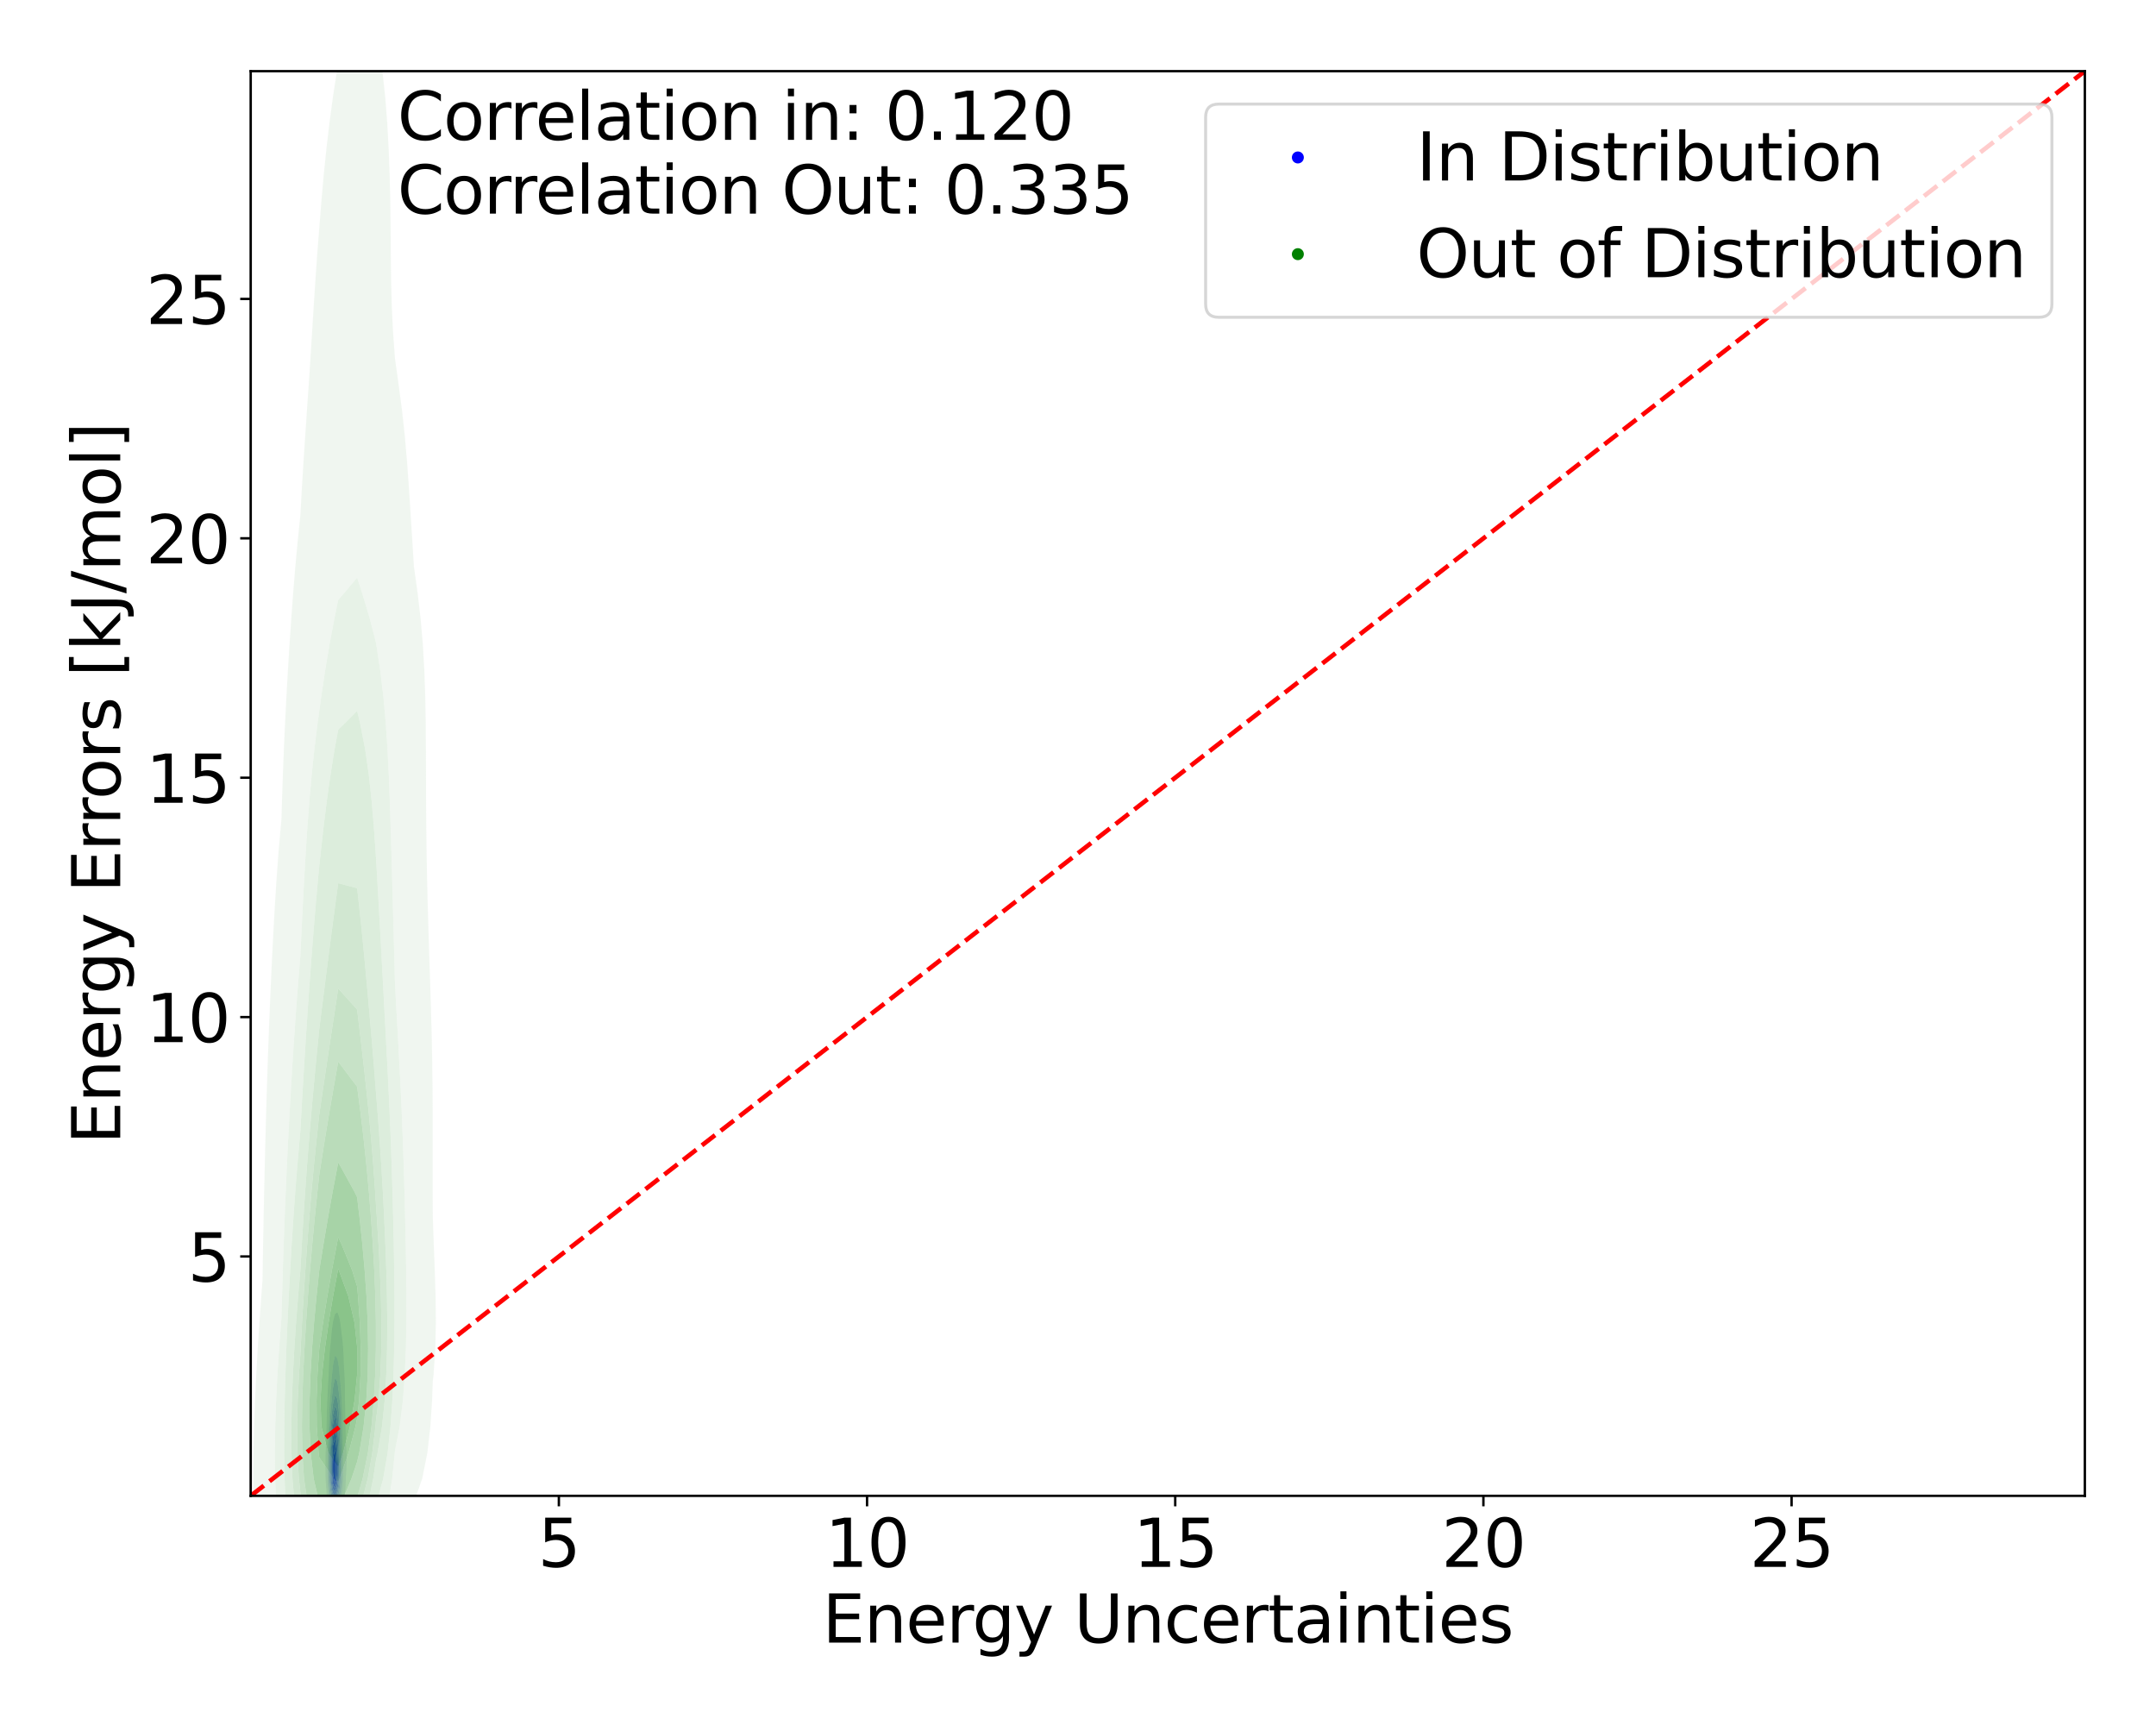 <?xml version="1.0" encoding="utf-8" standalone="no"?>
<!DOCTYPE svg PUBLIC "-//W3C//DTD SVG 1.1//EN"
  "http://www.w3.org/Graphics/SVG/1.1/DTD/svg11.dtd">
<svg xmlns:xlink="http://www.w3.org/1999/xlink" width="720pt" height="576pt" viewBox="0 0 720 576" xmlns="http://www.w3.org/2000/svg" version="1.1">
 <defs>
  <style type="text/css">*{stroke-linejoin: round; stroke-linecap: butt}</style>
 </defs>
 <g id="figure_1">
  <g id="patch_1">
   <path d="M 0 576 
L 720 576 
L 720 0 
L 0 0 
z
" style="fill: #ffffff"/>
  </g>
  <g id="axes_1">
   <g id="patch_2">
    <path d="M 83.72 499.48 
L 696.24 499.48 
L 696.24 23.76 
L 83.72 23.76 
z
" style="fill: #ffffff"/>
   </g>
   <g id="QuadContourSet_1">
    <path d="M 111.188 506.571 
L 111.91 506.74 
L 112.633 506.228 
L 112.684 506.158 
L 113.356 505.248 
L 113.524 504.932 
L 114.044 503.707 
L 114.078 503.604 
L 114.474 502.481 
L 114.721 501.255 
L 114.801 500.673 
L 114.959 500.03 
L 115.17 498.804 
L 115.3 497.579 
L 115.385 496.353 
L 115.445 495.128 
L 115.492 493.902 
L 115.523 492.934 
L 115.547 492.676 
L 115.633 491.451 
L 115.693 490.225 
L 115.73 489 
L 115.747 487.774 
L 115.743 486.549 
L 115.718 485.323 
L 115.671 484.097 
L 115.602 482.872 
L 115.523 481.781 
L 115.519 481.646 
L 115.483 480.421 
L 115.45 479.195 
L 115.42 477.97 
L 115.395 476.744 
L 115.372 475.518 
L 115.349 474.293 
L 115.325 473.067 
L 115.298 471.842 
L 115.27 470.616 
L 115.245 469.391 
L 115.225 468.165 
L 115.211 466.939 
L 115.202 465.714 
L 115.193 464.488 
L 115.178 463.263 
L 115.153 462.037 
L 115.113 460.812 
L 115.057 459.586 
L 114.989 458.36 
L 114.917 457.135 
L 114.847 455.909 
L 114.801 455.019 
L 114.79 454.684 
L 114.751 453.458 
L 114.704 452.233 
L 114.643 451.007 
L 114.561 449.781 
L 114.457 448.556 
L 114.332 447.33 
L 114.182 446.105 
L 114.078 445.358 
L 114.025 444.879 
L 113.891 443.654 
L 113.735 442.428 
L 113.546 441.202 
L 113.356 440.163 
L 113.307 439.977 
L 112.888 438.751 
L 112.633 438.222 
L 111.924 438.751 
L 111.91 438.762 
L 111.564 439.977 
L 111.265 441.202 
L 111.188 441.55 
L 111.056 442.428 
L 110.897 443.654 
L 110.764 444.879 
L 110.648 446.105 
L 110.543 447.33 
L 110.465 448.275 
L 110.433 448.556 
L 110.294 449.781 
L 110.18 451.007 
L 110.087 452.233 
L 110.011 453.458 
L 109.946 454.684 
L 109.888 455.909 
L 109.835 457.135 
L 109.787 458.36 
L 109.742 459.586 
L 109.742 459.586 
L 109.653 460.812 
L 109.574 462.037 
L 109.507 463.263 
L 109.447 464.488 
L 109.393 465.714 
L 109.342 466.939 
L 109.291 468.165 
L 109.241 469.391 
L 109.193 470.616 
L 109.151 471.842 
L 109.116 473.067 
L 109.087 474.293 
L 109.065 475.518 
L 109.046 476.744 
L 109.031 477.97 
L 109.02 478.835 
L 109.004 479.195 
L 108.947 480.421 
L 108.89 481.646 
L 108.837 482.872 
L 108.789 484.097 
L 108.749 485.323 
L 108.717 486.549 
L 108.696 487.774 
L 108.685 489 
L 108.684 490.225 
L 108.694 491.451 
L 108.716 492.676 
L 108.753 493.902 
L 108.808 495.128 
L 108.889 496.353 
L 109.01 497.579 
L 109.02 497.659 
L 109.063 498.804 
L 109.134 500.03 
L 109.25 501.255 
L 109.451 502.481 
L 109.742 503.538 
L 109.779 503.707 
L 110.129 504.932 
L 110.465 505.683 
L 110.859 506.158 
z
M 111.123 503.707 
L 110.465 502.481 
L 110.465 502.481 
L 110.091 501.255 
L 109.876 500.03 
L 109.746 498.804 
L 109.742 498.758 
L 109.584 497.579 
L 109.477 496.353 
L 109.409 495.128 
L 109.366 493.902 
L 109.34 492.676 
L 109.326 491.451 
L 109.322 490.225 
L 109.324 489 
L 109.333 487.774 
L 109.35 486.549 
L 109.374 485.323 
L 109.407 484.097 
L 109.449 482.872 
L 109.501 481.646 
L 109.562 480.421 
L 109.629 479.195 
L 109.701 477.97 
L 109.742 477.282 
L 109.758 476.744 
L 109.794 475.518 
L 109.834 474.293 
L 109.879 473.067 
L 109.932 471.842 
L 109.994 470.616 
L 110.067 469.391 
L 110.148 468.165 
L 110.235 466.939 
L 110.325 465.714 
L 110.42 464.488 
L 110.465 463.908 
L 110.509 463.263 
L 110.6 462.037 
L 110.703 460.812 
L 110.819 459.586 
L 110.943 458.36 
L 111.071 457.135 
L 111.188 455.994 
L 111.204 455.909 
L 111.432 454.684 
L 111.698 453.458 
L 111.91 452.598 
L 112.533 453.458 
L 112.633 453.585 
L 112.884 454.684 
L 113.09 455.909 
L 113.24 457.135 
L 113.356 458.349 
L 113.356 458.36 
L 113.468 459.586 
L 113.584 460.812 
L 113.701 462.037 
L 113.814 463.263 
L 113.915 464.488 
L 114.002 465.714 
L 114.073 466.939 
L 114.078 467.042 
L 114.151 468.165 
L 114.218 469.391 
L 114.274 470.616 
L 114.319 471.842 
L 114.356 473.067 
L 114.386 474.293 
L 114.413 475.518 
L 114.439 476.744 
L 114.465 477.97 
L 114.494 479.195 
L 114.524 480.421 
L 114.553 481.646 
L 114.58 482.872 
L 114.603 484.097 
L 114.622 485.323 
L 114.636 486.549 
L 114.645 487.774 
L 114.651 489 
L 114.653 490.225 
L 114.648 491.451 
L 114.635 492.676 
L 114.608 493.902 
L 114.562 495.128 
L 114.486 496.353 
L 114.367 497.579 
L 114.176 498.804 
L 114.078 499.262 
L 113.951 500.03 
L 113.64 501.255 
L 113.356 502.015 
L 113.165 502.481 
L 112.633 503.47 
L 112.331 503.707 
L 111.91 504.073 
L 111.188 503.808 
z
" clip-path="url(#peeeb118ae7)" style="fill: #e6e6f3"/>
    <path d="M 111.188 503.808 
L 111.91 504.073 
L 112.331 503.707 
L 112.633 503.47 
L 113.165 502.481 
L 113.356 502.015 
L 113.64 501.255 
L 113.951 500.03 
L 114.078 499.262 
L 114.176 498.804 
L 114.367 497.579 
L 114.486 496.353 
L 114.562 495.128 
L 114.608 493.902 
L 114.635 492.676 
L 114.648 491.451 
L 114.653 490.225 
L 114.651 489 
L 114.645 487.774 
L 114.636 486.549 
L 114.622 485.323 
L 114.603 484.097 
L 114.58 482.872 
L 114.553 481.646 
L 114.524 480.421 
L 114.494 479.195 
L 114.465 477.97 
L 114.439 476.744 
L 114.413 475.518 
L 114.386 474.293 
L 114.356 473.067 
L 114.319 471.842 
L 114.274 470.616 
L 114.218 469.391 
L 114.151 468.165 
L 114.078 467.042 
L 114.073 466.939 
L 114.002 465.714 
L 113.915 464.488 
L 113.814 463.263 
L 113.701 462.037 
L 113.584 460.812 
L 113.468 459.586 
L 113.356 458.36 
L 113.356 458.349 
L 113.24 457.135 
L 113.09 455.909 
L 112.884 454.684 
L 112.633 453.585 
L 112.533 453.458 
L 111.91 452.598 
L 111.698 453.458 
L 111.432 454.684 
L 111.204 455.909 
L 111.188 455.994 
L 111.071 457.135 
L 110.943 458.36 
L 110.819 459.586 
L 110.703 460.812 
L 110.6 462.037 
L 110.509 463.263 
L 110.465 463.908 
L 110.42 464.488 
L 110.325 465.714 
L 110.235 466.939 
L 110.148 468.165 
L 110.067 469.391 
L 109.994 470.616 
L 109.932 471.842 
L 109.879 473.067 
L 109.834 474.293 
L 109.794 475.518 
L 109.758 476.744 
L 109.742 477.282 
L 109.701 477.97 
L 109.629 479.195 
L 109.562 480.421 
L 109.501 481.646 
L 109.449 482.872 
L 109.407 484.097 
L 109.374 485.323 
L 109.35 486.549 
L 109.333 487.774 
L 109.324 489 
L 109.322 490.225 
L 109.326 491.451 
L 109.34 492.676 
L 109.366 493.902 
L 109.409 495.128 
L 109.477 496.353 
L 109.584 497.579 
L 109.742 498.758 
L 109.746 498.804 
L 109.876 500.03 
L 110.091 501.255 
L 110.465 502.481 
L 110.465 502.481 
L 111.123 503.707 
z
M 111.545 502.481 
L 111.188 502.341 
L 110.668 501.255 
L 110.465 500.639 
L 110.308 500.03 
L 110.083 498.804 
L 109.943 497.579 
L 109.855 496.353 
L 109.799 495.128 
L 109.764 493.902 
L 109.745 492.676 
L 109.742 492.367 
L 109.728 491.451 
L 109.723 490.225 
L 109.728 489 
L 109.742 487.774 
L 109.742 487.774 
L 109.754 486.549 
L 109.773 485.323 
L 109.798 484.097 
L 109.832 482.872 
L 109.873 481.646 
L 109.921 480.421 
L 109.973 479.195 
L 110.028 477.97 
L 110.084 476.744 
L 110.142 475.518 
L 110.205 474.293 
L 110.279 473.067 
L 110.368 471.842 
L 110.465 470.734 
L 110.474 470.616 
L 110.573 469.391 
L 110.685 468.165 
L 110.807 466.939 
L 110.938 465.714 
L 111.076 464.488 
L 111.188 463.535 
L 111.239 463.263 
L 111.474 462.037 
L 111.741 460.812 
L 111.91 460.101 
L 112.373 460.812 
L 112.633 461.243 
L 112.754 462.037 
L 112.929 463.263 
L 113.092 464.488 
L 113.246 465.714 
L 113.356 466.657 
L 113.39 466.939 
L 113.524 468.165 
L 113.629 469.391 
L 113.709 470.616 
L 113.769 471.842 
L 113.813 473.067 
L 113.848 474.293 
L 113.878 475.518 
L 113.907 476.744 
L 113.937 477.97 
L 113.967 479.195 
L 113.998 480.421 
L 114.027 481.646 
L 114.052 482.872 
L 114.072 484.097 
L 114.078 484.607 
L 114.092 485.323 
L 114.109 486.549 
L 114.121 487.774 
L 114.13 489 
L 114.136 490.225 
L 114.136 491.451 
L 114.124 492.676 
L 114.091 493.902 
L 114.078 494.157 
L 114.047 495.128 
L 113.976 496.353 
L 113.858 497.579 
L 113.663 498.804 
L 113.356 499.997 
L 113.348 500.03 
L 112.952 501.255 
L 112.633 501.938 
L 112.077 502.481 
L 111.91 502.644 
z
" clip-path="url(#peeeb118ae7)" style="fill: #d0d0f4"/>
    <path d="M 111.91 502.644 
L 112.077 502.481 
L 112.633 501.938 
L 112.952 501.255 
L 113.348 500.03 
L 113.356 499.997 
L 113.663 498.804 
L 113.858 497.579 
L 113.976 496.353 
L 114.047 495.128 
L 114.078 494.157 
L 114.091 493.902 
L 114.124 492.676 
L 114.136 491.451 
L 114.136 490.225 
L 114.13 489 
L 114.121 487.774 
L 114.109 486.549 
L 114.092 485.323 
L 114.078 484.607 
L 114.072 484.097 
L 114.052 482.872 
L 114.027 481.646 
L 113.998 480.421 
L 113.967 479.195 
L 113.937 477.97 
L 113.907 476.744 
L 113.878 475.518 
L 113.848 474.293 
L 113.813 473.067 
L 113.769 471.842 
L 113.709 470.616 
L 113.629 469.391 
L 113.524 468.165 
L 113.39 466.939 
L 113.356 466.657 
L 113.246 465.714 
L 113.092 464.488 
L 112.929 463.263 
L 112.754 462.037 
L 112.633 461.243 
L 112.373 460.812 
L 111.91 460.101 
L 111.741 460.812 
L 111.474 462.037 
L 111.239 463.263 
L 111.188 463.535 
L 111.076 464.488 
L 110.938 465.714 
L 110.807 466.939 
L 110.685 468.165 
L 110.573 469.391 
L 110.474 470.616 
L 110.465 470.734 
L 110.368 471.842 
L 110.279 473.067 
L 110.205 474.293 
L 110.142 475.518 
L 110.084 476.744 
L 110.028 477.97 
L 109.973 479.195 
L 109.921 480.421 
L 109.873 481.646 
L 109.832 482.872 
L 109.798 484.097 
L 109.773 485.323 
L 109.754 486.549 
L 109.742 487.774 
L 109.742 487.774 
L 109.728 489 
L 109.723 490.225 
L 109.728 491.451 
L 109.742 492.367 
L 109.745 492.676 
L 109.764 493.902 
L 109.799 495.128 
L 109.855 496.353 
L 109.943 497.579 
L 110.083 498.804 
L 110.308 500.03 
L 110.465 500.639 
L 110.668 501.255 
L 111.188 502.341 
L 111.545 502.481 
z
M 111.863 501.255 
L 111.188 500.906 
L 110.836 500.03 
L 110.513 498.804 
L 110.465 498.546 
L 110.303 497.579 
L 110.167 496.353 
L 110.083 495.128 
L 110.031 493.902 
L 110.002 492.676 
L 109.989 491.451 
L 109.986 490.225 
L 109.991 489 
L 110.001 487.774 
L 110.019 486.549 
L 110.044 485.323 
L 110.08 484.097 
L 110.127 482.872 
L 110.188 481.646 
L 110.259 480.421 
L 110.338 479.195 
L 110.42 477.97 
L 110.465 477.294 
L 110.497 476.744 
L 110.566 475.518 
L 110.64 474.293 
L 110.726 473.067 
L 110.83 471.842 
L 110.957 470.616 
L 111.108 469.391 
L 111.188 468.801 
L 111.341 468.165 
L 111.629 466.939 
L 111.91 465.759 
L 112.579 466.939 
L 112.633 467.039 
L 112.809 468.165 
L 112.972 469.391 
L 113.102 470.616 
L 113.197 471.842 
L 113.266 473.067 
L 113.315 474.293 
L 113.356 475.518 
L 113.356 475.518 
L 113.402 476.744 
L 113.449 477.97 
L 113.496 479.195 
L 113.544 480.421 
L 113.588 481.646 
L 113.628 482.872 
L 113.661 484.097 
L 113.689 485.323 
L 113.71 486.549 
L 113.726 487.774 
L 113.737 489 
L 113.742 490.225 
L 113.742 491.451 
L 113.73 492.676 
L 113.7 493.902 
L 113.639 495.128 
L 113.531 496.353 
L 113.356 497.54 
L 113.351 497.579 
L 113.133 498.804 
L 112.771 500.03 
L 112.633 500.381 
L 111.933 501.255 
L 111.91 501.281 
z
" clip-path="url(#peeeb118ae7)" style="fill: #b7b7f6"/>
    <path d="M 111.91 501.281 
L 111.933 501.255 
L 112.633 500.381 
L 112.771 500.03 
L 113.133 498.804 
L 113.351 497.579 
L 113.356 497.54 
L 113.531 496.353 
L 113.639 495.128 
L 113.7 493.902 
L 113.73 492.676 
L 113.742 491.451 
L 113.742 490.225 
L 113.737 489 
L 113.726 487.774 
L 113.71 486.549 
L 113.689 485.323 
L 113.661 484.097 
L 113.628 482.872 
L 113.588 481.646 
L 113.544 480.421 
L 113.496 479.195 
L 113.449 477.97 
L 113.402 476.744 
L 113.356 475.518 
L 113.356 475.518 
L 113.315 474.293 
L 113.266 473.067 
L 113.197 471.842 
L 113.102 470.616 
L 112.972 469.391 
L 112.809 468.165 
L 112.633 467.039 
L 112.579 466.939 
L 111.91 465.759 
L 111.629 466.939 
L 111.341 468.165 
L 111.188 468.801 
L 111.108 469.391 
L 110.957 470.616 
L 110.83 471.842 
L 110.726 473.067 
L 110.64 474.293 
L 110.566 475.518 
L 110.497 476.744 
L 110.465 477.294 
L 110.42 477.97 
L 110.338 479.195 
L 110.259 480.421 
L 110.188 481.646 
L 110.127 482.872 
L 110.08 484.097 
L 110.044 485.323 
L 110.019 486.549 
L 110.001 487.774 
L 109.991 489 
L 109.986 490.225 
L 109.989 491.451 
L 110.002 492.676 
L 110.031 493.902 
L 110.083 495.128 
L 110.167 496.353 
L 110.303 497.579 
L 110.465 498.546 
L 110.513 498.804 
L 110.836 500.03 
L 111.188 500.906 
L 111.863 501.255 
z
M 111.666 500.03 
L 111.188 499.696 
L 110.896 498.804 
L 110.631 497.579 
L 110.465 496.353 
L 110.465 496.353 
L 110.353 495.128 
L 110.285 493.902 
L 110.248 492.676 
L 110.231 491.451 
L 110.228 490.225 
L 110.234 489 
L 110.248 487.774 
L 110.27 486.549 
L 110.302 485.323 
L 110.348 484.097 
L 110.409 482.872 
L 110.465 481.978 
L 110.484 481.646 
L 110.562 480.421 
L 110.647 479.195 
L 110.735 477.97 
L 110.822 476.744 
L 110.91 475.518 
L 111.005 474.293 
L 111.115 473.067 
L 111.188 472.388 
L 111.309 471.842 
L 111.605 470.616 
L 111.91 469.427 
L 112.439 470.616 
L 112.633 471.197 
L 112.706 471.842 
L 112.814 473.067 
L 112.894 474.293 
L 112.956 475.518 
L 113.01 476.744 
L 113.062 477.97 
L 113.113 479.195 
L 113.164 480.421 
L 113.212 481.646 
L 113.255 482.872 
L 113.292 484.097 
L 113.322 485.323 
L 113.346 486.549 
L 113.356 487.194 
L 113.367 487.774 
L 113.384 489 
L 113.393 490.225 
L 113.391 491.451 
L 113.374 492.676 
L 113.356 493.223 
L 113.339 493.902 
L 113.281 495.128 
L 113.176 496.353 
L 112.999 497.579 
L 112.706 498.804 
L 112.633 499.032 
L 112.028 500.03 
L 111.91 500.189 
z
" clip-path="url(#peeeb118ae7)" style="fill: #9b9bf7"/>
    <path d="M 111.91 500.189 
L 112.028 500.03 
L 112.633 499.032 
L 112.706 498.804 
L 112.999 497.579 
L 113.176 496.353 
L 113.281 495.128 
L 113.339 493.902 
L 113.356 493.223 
L 113.374 492.676 
L 113.391 491.451 
L 113.393 490.225 
L 113.384 489 
L 113.367 487.774 
L 113.356 487.194 
L 113.346 486.549 
L 113.322 485.323 
L 113.292 484.097 
L 113.255 482.872 
L 113.212 481.646 
L 113.164 480.421 
L 113.113 479.195 
L 113.062 477.97 
L 113.01 476.744 
L 112.956 475.518 
L 112.894 474.293 
L 112.814 473.067 
L 112.706 471.842 
L 112.633 471.197 
L 112.439 470.616 
L 111.91 469.427 
L 111.605 470.616 
L 111.309 471.842 
L 111.188 472.388 
L 111.115 473.067 
L 111.005 474.293 
L 110.91 475.518 
L 110.822 476.744 
L 110.735 477.97 
L 110.647 479.195 
L 110.562 480.421 
L 110.484 481.646 
L 110.465 481.978 
L 110.409 482.872 
L 110.348 484.097 
L 110.302 485.323 
L 110.27 486.549 
L 110.248 487.774 
L 110.234 489 
L 110.228 490.225 
L 110.231 491.451 
L 110.248 492.676 
L 110.285 493.902 
L 110.353 495.128 
L 110.465 496.353 
L 110.465 496.353 
L 110.631 497.579 
L 110.896 498.804 
L 111.188 499.696 
L 111.666 500.03 
z
M 111.336 498.804 
L 111.188 498.661 
L 110.909 497.579 
L 110.707 496.353 
L 110.581 495.128 
L 110.505 493.902 
L 110.465 492.723 
L 110.463 492.676 
L 110.443 491.451 
L 110.44 490.225 
L 110.448 489 
L 110.465 487.774 
L 110.465 487.774 
L 110.488 486.549 
L 110.521 485.323 
L 110.568 484.097 
L 110.63 482.872 
L 110.708 481.646 
L 110.8 480.421 
L 110.9 479.195 
L 111.004 477.97 
L 111.107 476.744 
L 111.188 475.791 
L 111.243 475.518 
L 111.485 474.293 
L 111.741 473.067 
L 111.91 472.33 
L 112.133 473.067 
L 112.398 474.293 
L 112.578 475.518 
L 112.633 476 
L 112.674 476.744 
L 112.739 477.97 
L 112.803 479.195 
L 112.867 480.421 
L 112.929 481.646 
L 112.987 482.872 
L 113.037 484.097 
L 113.08 485.323 
L 113.115 486.549 
L 113.142 487.774 
L 113.16 489 
L 113.169 490.225 
L 113.167 491.451 
L 113.151 492.676 
L 113.113 493.902 
L 113.039 495.128 
L 112.908 496.353 
L 112.69 497.579 
L 112.633 497.806 
L 112.191 498.804 
L 111.91 499.271 
z
" clip-path="url(#peeeb118ae7)" style="fill: #8181f8"/>
    <path d="M 111.91 499.271 
L 112.191 498.804 
L 112.633 497.806 
L 112.69 497.579 
L 112.908 496.353 
L 113.039 495.128 
L 113.113 493.902 
L 113.151 492.676 
L 113.167 491.451 
L 113.169 490.225 
L 113.16 489 
L 113.142 487.774 
L 113.115 486.549 
L 113.08 485.323 
L 113.037 484.097 
L 112.987 482.872 
L 112.929 481.646 
L 112.867 480.421 
L 112.803 479.195 
L 112.739 477.97 
L 112.674 476.744 
L 112.633 476 
L 112.578 475.518 
L 112.398 474.293 
L 112.133 473.067 
L 111.91 472.33 
L 111.741 473.067 
L 111.485 474.293 
L 111.243 475.518 
L 111.188 475.791 
L 111.107 476.744 
L 111.004 477.97 
L 110.9 479.195 
L 110.8 480.421 
L 110.708 481.646 
L 110.63 482.872 
L 110.568 484.097 
L 110.521 485.323 
L 110.488 486.549 
L 110.465 487.774 
L 110.465 487.774 
L 110.448 489 
L 110.44 490.225 
L 110.443 491.451 
L 110.463 492.676 
L 110.465 492.723 
L 110.505 493.902 
L 110.581 495.128 
L 110.707 496.353 
L 110.909 497.579 
L 111.188 498.661 
L 111.336 498.804 
z
M 111.475 497.579 
L 111.188 497.186 
L 111.026 496.353 
L 110.871 495.128 
L 110.777 493.902 
L 110.724 492.676 
L 110.699 491.451 
L 110.693 490.225 
L 110.699 489 
L 110.715 487.774 
L 110.742 486.549 
L 110.781 485.323 
L 110.837 484.097 
L 110.911 482.872 
L 111.004 481.646 
L 111.113 480.421 
L 111.188 479.643 
L 111.324 479.195 
L 111.643 477.97 
L 111.909 476.744 
L 111.91 476.739 
L 111.911 476.744 
L 112.108 477.97 
L 112.273 479.195 
L 112.414 480.421 
L 112.532 481.646 
L 112.633 482.872 
L 112.633 482.872 
L 112.702 484.097 
L 112.762 485.323 
L 112.811 486.549 
L 112.849 487.774 
L 112.876 489 
L 112.889 490.225 
L 112.887 491.451 
L 112.866 492.676 
L 112.815 493.902 
L 112.72 495.128 
L 112.633 495.805 
L 112.521 496.353 
L 112.124 497.579 
L 111.91 498.035 
z
" clip-path="url(#peeeb118ae7)" style="fill: #6666fa"/>
    <path d="M 111.91 498.035 
L 112.124 497.579 
L 112.521 496.353 
L 112.633 495.805 
L 112.72 495.128 
L 112.815 493.902 
L 112.866 492.676 
L 112.887 491.451 
L 112.889 490.225 
L 112.876 489 
L 112.849 487.774 
L 112.811 486.549 
L 112.762 485.323 
L 112.702 484.097 
L 112.633 482.872 
L 112.633 482.872 
L 112.532 481.646 
L 112.414 480.421 
L 112.273 479.195 
L 112.108 477.97 
L 111.911 476.744 
L 111.91 476.739 
L 111.909 476.744 
L 111.643 477.97 
L 111.324 479.195 
L 111.188 479.643 
L 111.113 480.421 
L 111.004 481.646 
L 110.911 482.872 
L 110.837 484.097 
L 110.781 485.323 
L 110.742 486.549 
L 110.715 487.774 
L 110.699 489 
L 110.693 490.225 
L 110.699 491.451 
L 110.724 492.676 
L 110.777 493.902 
L 110.871 495.128 
L 111.026 496.353 
L 111.188 497.186 
L 111.475 497.579 
z
M 111.605 496.353 
L 111.188 495.513 
L 111.134 495.128 
L 111.024 493.902 
L 110.961 492.676 
L 110.93 491.451 
L 110.92 490.225 
L 110.925 489 
L 110.943 487.774 
L 110.973 486.549 
L 111.018 485.323 
L 111.081 484.097 
L 111.166 482.872 
L 111.188 482.608 
L 111.51 481.646 
L 111.897 480.421 
L 111.91 480.375 
L 111.917 480.421 
L 112.085 481.646 
L 112.222 482.872 
L 112.334 484.097 
L 112.428 485.323 
L 112.505 486.549 
L 112.567 487.774 
L 112.612 489 
L 112.633 490.086 
L 112.635 490.225 
L 112.633 491.451 
L 112.633 491.451 
L 112.595 492.676 
L 112.507 493.902 
L 112.343 495.128 
L 112.06 496.353 
L 111.91 496.782 
z
" clip-path="url(#peeeb118ae7)" style="fill: #4848fb"/>
    <path d="M 111.91 496.782 
L 112.06 496.353 
L 112.343 495.128 
L 112.507 493.902 
L 112.595 492.676 
L 112.633 491.451 
L 112.633 491.451 
L 112.635 490.225 
L 112.633 490.086 
L 112.612 489 
L 112.567 487.774 
L 112.505 486.549 
L 112.428 485.323 
L 112.334 484.097 
L 112.222 482.872 
L 112.085 481.646 
L 111.917 480.421 
L 111.91 480.375 
L 111.897 480.421 
L 111.51 481.646 
L 111.188 482.608 
L 111.166 482.872 
L 111.081 484.097 
L 111.018 485.323 
L 110.973 486.549 
L 110.943 487.774 
L 110.925 489 
L 110.92 490.225 
L 110.93 491.451 
L 110.961 492.676 
L 111.024 493.902 
L 111.134 495.128 
L 111.188 495.513 
L 111.605 496.353 
z
M 111.525 493.902 
L 111.283 492.676 
L 111.188 491.768 
L 111.178 491.451 
L 111.165 490.225 
L 111.169 489 
L 111.188 487.774 
L 111.188 487.774 
L 111.334 486.549 
L 111.568 485.323 
L 111.886 484.097 
L 111.91 484.019 
L 111.919 484.097 
L 112.029 485.323 
L 112.117 486.549 
L 112.183 487.774 
L 112.23 489 
L 112.253 490.225 
L 112.245 491.451 
L 112.198 492.676 
L 112.092 493.902 
L 111.91 495.048 
z
" clip-path="url(#peeeb118ae7)" style="fill: #2a2afd"/>
    <path d="M 111.91 495.048 
L 112.092 493.902 
L 112.198 492.676 
L 112.245 491.451 
L 112.253 490.225 
L 112.23 489 
L 112.183 487.774 
L 112.117 486.549 
L 112.029 485.323 
L 111.919 484.097 
L 111.91 484.019 
L 111.886 484.097 
L 111.568 485.323 
L 111.334 486.549 
L 111.188 487.774 
L 111.188 487.774 
L 111.169 489 
L 111.165 490.225 
L 111.178 491.451 
L 111.188 491.768 
L 111.283 492.676 
L 111.525 493.902 
z
" clip-path="url(#peeeb118ae7)" style="fill: #0d0dfe"/>
   </g>
   <g id="QuadContourSet_2">
    <path d="M 100.306 569.701 
L 106.624 570.756 
L 112.943 566.812 
L 115.409 563.425 
L 119.261 557.894 
L 121.098 554.72 
L 124.955 546.015 
L 125.58 544.173 
L 128.926 537.31 
L 131.329 528.605 
L 131.898 525.67 
L 134.443 519.9 
L 136.851 511.195 
L 138.125 502.49 
L 138.217 501.682 
L 140.976 493.785 
L 142.726 485.08 
L 143.717 476.375 
L 144.287 467.67 
L 144.535 461.161 
L 144.794 458.966 
L 145.372 450.261 
L 145.56 441.556 
L 145.467 432.851 
L 145.192 424.146 
L 144.849 415.441 
L 144.552 406.736 
L 144.535 405.878 
L 144.492 398.031 
L 144.481 389.326 
L 144.488 380.621 
L 144.486 371.916 
L 144.445 363.211 
L 144.34 354.506 
L 144.166 345.801 
L 143.932 337.096 
L 143.66 328.392 
L 143.375 319.687 
L 143.098 310.982 
L 142.845 302.277 
L 142.629 293.572 
L 142.462 284.867 
L 142.351 276.162 
L 142.293 267.457 
L 142.266 258.752 
L 142.239 250.047 
L 142.171 241.342 
L 142.013 232.637 
L 141.712 223.932 
L 141.209 215.227 
L 140.455 206.522 
L 139.439 197.818 
L 138.217 189.113 
L 138.217 189.113 
L 137.678 180.408 
L 137.13 171.703 
L 136.567 162.998 
L 135.943 154.293 
L 135.186 145.588 
L 134.234 136.883 
L 133.088 128.178 
L 131.898 119.666 
L 131.88 119.473 
L 131.248 110.768 
L 130.826 102.063 
L 130.603 93.358 
L 130.507 84.653 
L 130.444 75.948 
L 130.336 67.244 
L 130.129 58.539 
L 129.795 49.834 
L 129.316 41.129 
L 128.648 32.424 
L 127.695 23.719 
L 126.296 15.014 
L 125.58 11.663 
L 121.455 6.309 
L 119.261 3.937 
L 118.271 6.309 
L 115.001 15.014 
L 112.943 21.234 
L 112.523 23.719 
L 111.173 32.424 
L 110.008 41.129 
L 108.992 49.834 
L 108.103 58.539 
L 107.327 67.244 
L 106.648 75.948 
L 106.624 76.27 
L 105.957 84.653 
L 105.346 93.358 
L 104.783 102.063 
L 104.238 110.768 
L 103.686 119.473 
L 103.114 128.178 
L 102.522 136.883 
L 101.927 145.588 
L 101.35 154.293 
L 100.813 162.998 
L 100.327 171.703 
L 100.306 172.092 
L 99.444 180.408 
L 98.638 189.113 
L 97.922 197.818 
L 97.276 206.522 
L 96.686 215.227 
L 96.145 223.932 
L 95.65 232.637 
L 95.204 241.342 
L 94.81 250.047 
L 94.467 258.752 
L 94.172 267.457 
L 93.987 273.641 
L 93.746 276.162 
L 92.992 284.867 
L 92.355 293.572 
L 91.803 302.277 
L 91.312 310.982 
L 90.866 319.687 
L 90.457 328.392 
L 90.08 337.096 
L 89.735 345.801 
L 89.42 354.506 
L 89.133 363.211 
L 88.871 371.916 
L 88.631 380.621 
L 88.412 389.326 
L 88.212 398.031 
L 88.031 406.736 
L 87.869 415.441 
L 87.722 424.146 
L 87.669 427.439 
L 87.256 432.851 
L 86.634 441.556 
L 86.074 450.261 
L 85.58 458.966 
L 85.166 467.67 
L 84.848 476.375 
L 84.643 485.08 
L 84.574 493.785 
L 84.675 502.49 
L 84.999 511.195 
L 85.645 519.9 
L 86.793 528.605 
L 87.669 533.035 
L 87.994 537.31 
L 89.111 546.015 
L 91.364 554.72 
L 93.987 560.742 
L 95.539 563.425 
z
M 106.022 546.015 
L 100.306 541.754 
L 98.23 537.31 
L 95.584 528.605 
L 94.252 519.9 
L 93.987 516.993 
L 93.083 511.195 
L 92.276 502.49 
L 91.888 493.785 
L 91.791 485.08 
L 91.912 476.375 
L 92.208 467.67 
L 92.649 458.966 
L 93.208 450.261 
L 93.864 441.556 
L 93.987 439.983 
L 94.19 432.851 
L 94.455 424.146 
L 94.745 415.441 
L 95.063 406.736 
L 95.415 398.031 
L 95.802 389.326 
L 96.227 380.621 
L 96.687 371.916 
L 97.182 363.211 
L 97.713 354.506 
L 98.282 345.801 
L 98.896 337.096 
L 99.558 328.392 
L 100.272 319.687 
L 100.306 319.267 
L 100.693 310.982 
L 101.122 302.277 
L 101.582 293.572 
L 102.087 284.867 
L 102.657 276.162 
L 103.315 267.457 
L 104.087 258.752 
L 105.003 250.047 
L 106.085 241.342 
L 106.624 237.382 
L 107.282 232.637 
L 108.577 223.932 
L 110.036 215.227 
L 111.681 206.522 
L 112.943 200.356 
L 115.13 197.818 
L 119.261 192.894 
L 120.864 197.818 
L 123.486 206.522 
L 125.58 214.724 
L 125.663 215.227 
L 126.988 223.932 
L 128.028 232.637 
L 128.815 241.342 
L 129.399 250.047 
L 129.836 258.752 
L 130.174 267.457 
L 130.458 276.162 
L 130.714 284.867 
L 130.958 293.572 
L 131.197 302.277 
L 131.432 310.982 
L 131.664 319.687 
L 131.898 328.392 
L 131.898 328.392 
L 132.373 337.096 
L 132.859 345.801 
L 133.336 354.506 
L 133.783 363.211 
L 134.181 371.916 
L 134.524 380.621 
L 134.817 389.326 
L 135.072 398.031 
L 135.298 406.736 
L 135.494 415.441 
L 135.648 424.146 
L 135.734 432.851 
L 135.717 441.556 
L 135.554 450.261 
L 135.19 458.966 
L 134.541 467.67 
L 133.47 476.375 
L 131.898 484.394 
L 131.844 485.08 
L 130.962 493.785 
L 129.588 502.49 
L 127.318 511.195 
L 125.58 515.936 
L 124.603 519.9 
L 121.634 528.605 
L 119.261 533.546 
L 117.052 537.31 
L 112.943 543.478 
L 107.328 546.015 
L 106.624 546.454 
z
" clip-path="url(#peeeb118ae7)" style="fill: #e2efe2; fill-opacity: 0.5"/>
    <path d="M 106.624 546.454 
L 107.328 546.015 
L 112.943 543.478 
L 117.052 537.31 
L 119.261 533.546 
L 121.634 528.605 
L 124.603 519.9 
L 125.58 515.936 
L 127.318 511.195 
L 129.588 502.49 
L 130.962 493.785 
L 131.844 485.08 
L 131.898 484.394 
L 133.47 476.375 
L 134.541 467.67 
L 135.19 458.966 
L 135.554 450.261 
L 135.717 441.556 
L 135.734 432.851 
L 135.648 424.146 
L 135.494 415.441 
L 135.298 406.736 
L 135.072 398.031 
L 134.817 389.326 
L 134.524 380.621 
L 134.181 371.916 
L 133.783 363.211 
L 133.336 354.506 
L 132.859 345.801 
L 132.373 337.096 
L 131.898 328.392 
L 131.898 328.392 
L 131.664 319.687 
L 131.432 310.982 
L 131.197 302.277 
L 130.958 293.572 
L 130.714 284.867 
L 130.458 276.162 
L 130.174 267.457 
L 129.836 258.752 
L 129.399 250.047 
L 128.815 241.342 
L 128.028 232.637 
L 126.988 223.932 
L 125.663 215.227 
L 125.58 214.724 
L 123.486 206.522 
L 120.864 197.818 
L 119.261 192.894 
L 115.13 197.818 
L 112.943 200.356 
L 111.681 206.522 
L 110.036 215.227 
L 108.577 223.932 
L 107.282 232.637 
L 106.624 237.382 
L 106.085 241.342 
L 105.003 250.047 
L 104.087 258.752 
L 103.315 267.457 
L 102.657 276.162 
L 102.087 284.867 
L 101.582 293.572 
L 101.122 302.277 
L 100.693 310.982 
L 100.306 319.267 
L 100.272 319.687 
L 99.558 328.392 
L 98.896 337.096 
L 98.282 345.801 
L 97.713 354.506 
L 97.182 363.211 
L 96.687 371.916 
L 96.227 380.621 
L 95.802 389.326 
L 95.415 398.031 
L 95.063 406.736 
L 94.745 415.441 
L 94.455 424.146 
L 94.19 432.851 
L 93.987 439.983 
L 93.864 441.556 
L 93.208 450.261 
L 92.649 458.966 
L 92.208 467.67 
L 91.912 476.375 
L 91.791 485.08 
L 91.888 493.785 
L 92.276 502.49 
L 93.083 511.195 
L 93.987 516.993 
L 94.252 519.9 
L 95.584 528.605 
L 98.23 537.31 
L 100.306 541.754 
L 106.022 546.015 
z
M 100.436 528.605 
L 100.306 528.365 
L 97.677 519.9 
L 96.205 511.195 
L 95.422 502.49 
L 95.038 493.785 
L 94.901 485.08 
L 94.929 476.375 
L 95.077 467.67 
L 95.316 458.966 
L 95.63 450.261 
L 96.004 441.556 
L 96.428 432.851 
L 96.896 424.146 
L 97.41 415.441 
L 97.974 406.736 
L 98.598 398.031 
L 99.288 389.326 
L 100.046 380.621 
L 100.306 377.7 
L 100.626 371.916 
L 101.123 363.211 
L 101.647 354.506 
L 102.197 345.801 
L 102.775 337.096 
L 103.385 328.392 
L 104.027 319.687 
L 104.706 310.982 
L 105.427 302.277 
L 106.202 293.572 
L 106.624 289.096 
L 107.077 284.867 
L 108.055 276.162 
L 109.136 267.457 
L 110.357 258.752 
L 111.764 250.047 
L 112.943 243.633 
L 115.354 241.342 
L 119.261 237.375 
L 120.22 241.342 
L 121.918 250.047 
L 123.171 258.752 
L 124.111 267.457 
L 124.847 276.162 
L 125.459 284.867 
L 125.58 286.697 
L 125.989 293.572 
L 126.487 302.277 
L 126.968 310.982 
L 127.436 319.687 
L 127.899 328.392 
L 128.363 337.096 
L 128.83 345.801 
L 129.292 354.506 
L 129.732 363.211 
L 130.135 371.916 
L 130.492 380.621 
L 130.802 389.326 
L 131.069 398.031 
L 131.301 406.736 
L 131.494 415.441 
L 131.643 424.146 
L 131.731 432.851 
L 131.738 441.556 
L 131.642 450.261 
L 131.416 458.966 
L 131.025 467.67 
L 130.406 476.375 
L 129.454 485.08 
L 127.97 493.785 
L 125.58 502.49 
L 125.58 502.49 
L 123.708 511.195 
L 120.724 519.9 
L 119.261 523.227 
L 116.324 528.605 
L 112.943 533.922 
L 106.624 536.4 
z
" clip-path="url(#peeeb118ae7)" style="fill: #d0e6d0; fill-opacity: 0.5"/>
    <path d="M 106.624 536.4 
L 112.943 533.922 
L 116.324 528.605 
L 119.261 523.227 
L 120.724 519.9 
L 123.708 511.195 
L 125.58 502.49 
L 125.58 502.49 
L 127.97 493.785 
L 129.454 485.08 
L 130.406 476.375 
L 131.025 467.67 
L 131.416 458.966 
L 131.642 450.261 
L 131.738 441.556 
L 131.731 432.851 
L 131.643 424.146 
L 131.494 415.441 
L 131.301 406.736 
L 131.069 398.031 
L 130.802 389.326 
L 130.492 380.621 
L 130.135 371.916 
L 129.732 363.211 
L 129.292 354.506 
L 128.83 345.801 
L 128.363 337.096 
L 127.899 328.392 
L 127.436 319.687 
L 126.968 310.982 
L 126.487 302.277 
L 125.989 293.572 
L 125.58 286.697 
L 125.459 284.867 
L 124.847 276.162 
L 124.111 267.457 
L 123.171 258.752 
L 121.918 250.047 
L 120.22 241.342 
L 119.261 237.375 
L 115.354 241.342 
L 112.943 243.633 
L 111.764 250.047 
L 110.357 258.752 
L 109.136 267.457 
L 108.055 276.162 
L 107.077 284.867 
L 106.624 289.096 
L 106.202 293.572 
L 105.427 302.277 
L 104.706 310.982 
L 104.027 319.687 
L 103.385 328.392 
L 102.775 337.096 
L 102.197 345.801 
L 101.647 354.506 
L 101.123 363.211 
L 100.626 371.916 
L 100.306 377.7 
L 100.046 380.621 
L 99.288 389.326 
L 98.598 398.031 
L 97.974 406.736 
L 97.41 415.441 
L 96.896 424.146 
L 96.428 432.851 
L 96.004 441.556 
L 95.63 450.261 
L 95.316 458.966 
L 95.077 467.67 
L 94.929 476.375 
L 94.901 485.08 
L 95.038 493.785 
L 95.422 502.49 
L 96.205 511.195 
L 97.677 519.9 
L 100.306 528.365 
L 100.436 528.605 
z
M 102.641 519.9 
L 100.306 513.027 
L 99.866 511.195 
L 98.426 502.49 
L 97.665 493.785 
L 97.333 485.08 
L 97.293 476.375 
L 97.468 467.67 
L 97.811 458.966 
L 98.29 450.261 
L 98.877 441.556 
L 99.554 432.851 
L 100.306 424.146 
L 100.306 424.146 
L 100.794 415.441 
L 101.323 406.736 
L 101.899 398.031 
L 102.526 389.326 
L 103.208 380.621 
L 103.943 371.916 
L 104.723 363.211 
L 105.544 354.506 
L 106.404 345.801 
L 106.624 343.548 
L 107.441 337.096 
L 108.541 328.392 
L 109.655 319.687 
L 110.787 310.982 
L 111.942 302.277 
L 112.943 294.916 
L 119.261 296.587 
L 119.9 302.277 
L 120.821 310.982 
L 121.678 319.687 
L 122.486 328.392 
L 123.262 337.096 
L 124.016 345.801 
L 124.745 354.506 
L 125.435 363.211 
L 125.58 365.081 
L 126.128 371.916 
L 126.772 380.621 
L 127.347 389.326 
L 127.856 398.031 
L 128.304 406.736 
L 128.692 415.441 
L 129.009 424.146 
L 129.232 432.851 
L 129.331 441.556 
L 129.27 450.261 
L 129.004 458.966 
L 128.471 467.67 
L 127.567 476.375 
L 126.116 485.08 
L 125.58 487.454 
L 124.626 493.785 
L 122.794 502.49 
L 119.967 511.195 
L 119.261 512.983 
L 115.791 519.9 
L 112.943 524.655 
L 106.624 526.431 
z
" clip-path="url(#peeeb118ae7)" style="fill: #bbdcbb; fill-opacity: 0.5"/>
    <path d="M 106.624 526.431 
L 112.943 524.655 
L 115.791 519.9 
L 119.261 512.983 
L 119.967 511.195 
L 122.794 502.49 
L 124.626 493.785 
L 125.58 487.454 
L 126.116 485.08 
L 127.567 476.375 
L 128.471 467.67 
L 129.004 458.966 
L 129.27 450.261 
L 129.331 441.556 
L 129.232 432.851 
L 129.009 424.146 
L 128.692 415.441 
L 128.304 406.736 
L 127.856 398.031 
L 127.347 389.326 
L 126.772 380.621 
L 126.128 371.916 
L 125.58 365.081 
L 125.435 363.211 
L 124.745 354.506 
L 124.016 345.801 
L 123.262 337.096 
L 122.486 328.392 
L 121.678 319.687 
L 120.821 310.982 
L 119.9 302.277 
L 119.261 296.587 
L 112.943 294.916 
L 111.942 302.277 
L 110.787 310.982 
L 109.655 319.687 
L 108.541 328.392 
L 107.441 337.096 
L 106.624 343.548 
L 106.404 345.801 
L 105.544 354.506 
L 104.723 363.211 
L 103.943 371.916 
L 103.208 380.621 
L 102.526 389.326 
L 101.899 398.031 
L 101.323 406.736 
L 100.794 415.441 
L 100.306 424.146 
L 100.306 424.146 
L 99.554 432.851 
L 98.877 441.556 
L 98.29 450.261 
L 97.811 458.966 
L 97.468 467.67 
L 97.293 476.375 
L 97.333 485.08 
L 97.665 493.785 
L 98.426 502.49 
L 99.866 511.195 
L 100.306 513.027 
L 102.641 519.9 
z
M 102.767 511.195 
L 100.803 502.49 
L 100.306 498.161 
L 99.805 493.785 
L 99.314 485.08 
L 99.219 476.375 
L 99.416 467.67 
L 99.844 458.966 
L 100.306 452.295 
L 100.4 450.261 
L 100.864 441.556 
L 101.388 432.851 
L 101.963 424.146 
L 102.588 415.441 
L 103.266 406.736 
L 104.006 398.031 
L 104.813 389.326 
L 105.694 380.621 
L 106.624 372.082 
L 106.65 371.916 
L 107.923 363.211 
L 109.226 354.506 
L 110.546 345.801 
L 111.876 337.096 
L 112.943 330.082 
L 119.261 337.096 
L 119.261 337.096 
L 120.307 345.801 
L 121.318 354.506 
L 122.28 363.211 
L 123.172 371.916 
L 123.973 380.621 
L 124.677 389.326 
L 125.289 398.031 
L 125.58 402.634 
L 125.864 406.736 
L 126.41 415.441 
L 126.864 424.146 
L 127.197 432.851 
L 127.371 441.556 
L 127.338 450.261 
L 127.04 458.966 
L 126.39 467.67 
L 125.58 474.068 
L 125.382 476.375 
L 124.335 485.08 
L 122.812 493.785 
L 120.525 502.49 
L 119.261 506.149 
L 116.977 511.195 
L 112.943 518.48 
L 106.624 519.547 
z
" clip-path="url(#peeeb118ae7)" style="fill: #a5d1a5; fill-opacity: 0.5"/>
    <path d="M 106.624 519.547 
L 112.943 518.48 
L 116.977 511.195 
L 119.261 506.149 
L 120.525 502.49 
L 122.812 493.785 
L 124.335 485.08 
L 125.382 476.375 
L 125.58 474.068 
L 126.39 467.67 
L 127.04 458.966 
L 127.338 450.261 
L 127.371 441.556 
L 127.197 432.851 
L 126.864 424.146 
L 126.41 415.441 
L 125.864 406.736 
L 125.58 402.634 
L 125.289 398.031 
L 124.677 389.326 
L 123.973 380.621 
L 123.172 371.916 
L 122.28 363.211 
L 121.318 354.506 
L 120.307 345.801 
L 119.261 337.096 
L 119.261 337.096 
L 112.943 330.082 
L 111.876 337.096 
L 110.546 345.801 
L 109.226 354.506 
L 107.923 363.211 
L 106.65 371.916 
L 106.624 372.082 
L 105.694 380.621 
L 104.813 389.326 
L 104.006 398.031 
L 103.266 406.736 
L 102.588 415.441 
L 101.963 424.146 
L 101.388 432.851 
L 100.864 441.556 
L 100.4 450.261 
L 100.306 452.295 
L 99.844 458.966 
L 99.416 467.67 
L 99.219 476.375 
L 99.314 485.08 
L 99.805 493.785 
L 100.306 498.161 
L 100.803 502.49 
L 102.767 511.195 
z
M 105.489 511.195 
L 102.829 502.49 
L 101.529 493.785 
L 100.963 485.08 
L 100.82 476.375 
L 100.941 467.67 
L 101.243 458.966 
L 101.677 450.261 
L 102.214 441.556 
L 102.835 432.851 
L 103.525 424.146 
L 104.279 415.441 
L 105.099 406.736 
L 105.992 398.031 
L 106.624 392.241 
L 107.081 389.326 
L 108.458 380.621 
L 109.903 371.916 
L 111.404 363.211 
L 112.943 354.506 
L 119.261 362.864 
L 119.306 363.211 
L 120.443 371.916 
L 121.473 380.621 
L 122.389 389.326 
L 123.193 398.031 
L 123.895 406.736 
L 124.497 415.441 
L 124.988 424.146 
L 125.345 432.851 
L 125.536 441.556 
L 125.534 450.261 
L 125.311 458.966 
L 124.836 467.67 
L 124.055 476.375 
L 122.873 485.08 
L 121.101 493.785 
L 119.261 500.09 
L 118.307 502.49 
L 114.174 511.195 
L 112.943 513.418 
L 106.624 513.653 
z
" clip-path="url(#peeeb118ae7)" style="fill: #91c791; fill-opacity: 0.5"/>
    <path d="M 106.624 513.653 
L 112.943 513.418 
L 114.174 511.195 
L 118.307 502.49 
L 119.261 500.09 
L 121.101 493.785 
L 122.873 485.08 
L 124.055 476.375 
L 124.836 467.67 
L 125.311 458.966 
L 125.534 450.261 
L 125.536 441.556 
L 125.345 432.851 
L 124.988 424.146 
L 124.497 415.441 
L 123.895 406.736 
L 123.193 398.031 
L 122.389 389.326 
L 121.473 380.621 
L 120.443 371.916 
L 119.306 363.211 
L 119.261 362.864 
L 112.943 354.506 
L 111.404 363.211 
L 109.903 371.916 
L 108.458 380.621 
L 107.081 389.326 
L 106.624 392.241 
L 105.992 398.031 
L 105.099 406.736 
L 104.279 415.441 
L 103.525 424.146 
L 102.835 432.851 
L 102.214 441.556 
L 101.677 450.261 
L 101.243 458.966 
L 100.941 467.67 
L 100.82 476.375 
L 100.963 485.08 
L 101.529 493.785 
L 102.829 502.49 
L 105.489 511.195 
z
M 108.253 502.49 
L 106.624 501.73 
L 104.758 493.785 
L 103.741 485.08 
L 103.359 476.375 
L 103.383 467.67 
L 103.691 458.966 
L 104.21 450.261 
L 104.893 441.556 
L 105.706 432.851 
L 106.624 424.146 
L 106.624 424.146 
L 108.033 415.441 
L 109.511 406.736 
L 111.072 398.031 
L 112.729 389.326 
L 112.943 388.205 
L 113.63 389.326 
L 118.417 398.031 
L 119.261 399.786 
L 120.083 406.736 
L 121.001 415.441 
L 121.778 424.146 
L 122.386 432.851 
L 122.786 441.556 
L 122.937 450.261 
L 122.799 458.966 
L 122.32 467.67 
L 121.424 476.375 
L 119.973 485.08 
L 119.261 488.117 
L 117.358 493.785 
L 113.68 502.49 
L 112.943 503.969 
z
" clip-path="url(#peeeb118ae7)" style="fill: #76ba76; fill-opacity: 0.5"/>
    <path d="M 112.943 503.969 
L 113.68 502.49 
L 117.358 493.785 
L 119.261 488.117 
L 119.973 485.08 
L 121.424 476.375 
L 122.32 467.67 
L 122.799 458.966 
L 122.937 450.261 
L 122.786 441.556 
L 122.386 432.851 
L 121.778 424.146 
L 121.001 415.441 
L 120.083 406.736 
L 119.261 399.786 
L 118.417 398.031 
L 113.63 389.326 
L 112.943 388.205 
L 112.729 389.326 
L 111.072 398.031 
L 109.511 406.736 
L 108.033 415.441 
L 106.624 424.146 
L 106.624 424.146 
L 105.706 432.851 
L 104.893 441.556 
L 104.21 450.261 
L 103.691 458.966 
L 103.383 467.67 
L 103.359 476.375 
L 103.741 485.08 
L 104.758 493.785 
L 106.624 501.73 
L 108.253 502.49 
z
M 111.521 493.785 
L 106.624 486.682 
L 106.389 485.08 
L 105.779 476.375 
L 105.712 467.67 
L 106.025 458.966 
L 106.624 450.261 
L 106.624 450.261 
L 107.887 441.556 
L 109.301 432.851 
L 110.842 424.146 
L 112.496 415.441 
L 112.943 413.126 
L 114.038 415.441 
L 117.599 424.146 
L 119.261 429.567 
L 119.565 432.851 
L 120.164 441.556 
L 120.462 450.261 
L 120.403 458.966 
L 119.922 467.67 
L 119.261 473.474 
L 118.72 476.375 
L 116.423 485.08 
L 113.395 493.785 
L 112.943 494.835 
z
" clip-path="url(#peeeb118ae7)" style="fill: #51a851; fill-opacity: 0.5"/>
    <path d="M 112.943 494.835 
L 113.395 493.785 
L 116.423 485.08 
L 118.72 476.375 
L 119.261 473.474 
L 119.922 467.67 
L 120.403 458.966 
L 120.462 450.261 
L 120.164 441.556 
L 119.565 432.851 
L 119.261 429.567 
L 117.599 424.146 
L 114.038 415.441 
L 112.943 413.126 
L 112.496 415.441 
L 110.842 424.146 
L 109.301 432.851 
L 107.887 441.556 
L 106.624 450.261 
L 106.624 450.261 
L 106.025 458.966 
L 105.712 467.67 
L 105.779 476.375 
L 106.389 485.08 
L 106.624 486.682 
L 111.521 493.785 
z
M 109.608 485.08 
L 107.344 476.375 
L 107.017 467.67 
L 107.535 458.966 
L 108.502 450.261 
L 109.756 441.556 
L 111.221 432.851 
L 112.853 424.146 
L 112.943 423.679 
L 113.142 424.146 
L 116.334 432.851 
L 118.376 441.556 
L 119.261 449.749 
L 119.282 450.261 
L 119.261 458.966 
L 119.261 458.966 
L 118.402 467.67 
L 116.846 476.375 
L 114.601 485.08 
L 112.943 489.822 
z
" clip-path="url(#peeeb118ae7)" style="fill: #369b36; fill-opacity: 0.5"/>
    <path d="M 112.943 489.822 
L 114.601 485.08 
L 116.846 476.375 
L 118.402 467.67 
L 119.261 458.966 
L 119.261 458.966 
L 119.282 450.261 
L 119.261 449.749 
L 118.376 441.556 
L 116.334 432.851 
L 113.142 424.146 
L 112.943 423.679 
L 112.853 424.146 
L 111.221 432.851 
L 109.756 441.556 
L 108.502 450.261 
L 107.535 458.966 
L 107.017 467.67 
L 107.344 476.375 
L 109.608 485.08 
z
" clip-path="url(#peeeb118ae7)" style="fill: #178b17; fill-opacity: 0.5"/>
   </g>
   <g id="matplotlib.axis_1">
    <g id="xtick_1">
     <g id="line2d_1">
      <defs>
       <path id="m04a6313595" d="M 0 0 
L 0 3.5 
" style="stroke: #000000; stroke-width: 0.8"/>
      </defs>
      <g>
       <use xlink:href="#m04a6313595" x="186.635" y="499.48" style="stroke: #000000; stroke-width: 0.8"/>
      </g>
     </g>
     <g id="text_1">
      <!-- 5 -->
      <g transform="translate(179.637 523.197) scale(0.22 -0.22)">
       <defs>
        <path id="DejaVuSans-35" d="M 691 4666 
L 3169 4666 
L 3169 4134 
L 1269 4134 
L 1269 2991 
Q 1406 3038 1543 3061 
Q 1681 3084 1819 3084 
Q 2600 3084 3056 2656 
Q 3513 2228 3513 1497 
Q 3513 744 3044 326 
Q 2575 -91 1722 -91 
Q 1428 -91 1123 -41 
Q 819 9 494 109 
L 494 744 
Q 775 591 1075 516 
Q 1375 441 1709 441 
Q 2250 441 2565 725 
Q 2881 1009 2881 1497 
Q 2881 1984 2565 2268 
Q 2250 2553 1709 2553 
Q 1456 2553 1204 2497 
Q 953 2441 691 2322 
L 691 4666 
z
" transform="scale(0.016)"/>
       </defs>
       <use xlink:href="#DejaVuSans-35"/>
      </g>
     </g>
    </g>
    <g id="xtick_2">
     <g id="line2d_2">
      <g>
       <use xlink:href="#m04a6313595" x="289.552" y="499.48" style="stroke: #000000; stroke-width: 0.8"/>
      </g>
     </g>
     <g id="text_2">
      <!-- 10 -->
      <g transform="translate(275.554 523.197) scale(0.22 -0.22)">
       <defs>
        <path id="DejaVuSans-31" d="M 794 531 
L 1825 531 
L 1825 4091 
L 703 3866 
L 703 4441 
L 1819 4666 
L 2450 4666 
L 2450 531 
L 3481 531 
L 3481 0 
L 794 0 
L 794 531 
z
" transform="scale(0.016)"/>
        <path id="DejaVuSans-30" d="M 2034 4250 
Q 1547 4250 1301 3770 
Q 1056 3291 1056 2328 
Q 1056 1369 1301 889 
Q 1547 409 2034 409 
Q 2525 409 2770 889 
Q 3016 1369 3016 2328 
Q 3016 3291 2770 3770 
Q 2525 4250 2034 4250 
z
M 2034 4750 
Q 2819 4750 3233 4129 
Q 3647 3509 3647 2328 
Q 3647 1150 3233 529 
Q 2819 -91 2034 -91 
Q 1250 -91 836 529 
Q 422 1150 422 2328 
Q 422 3509 836 4129 
Q 1250 4750 2034 4750 
z
" transform="scale(0.016)"/>
       </defs>
       <use xlink:href="#DejaVuSans-31"/>
       <use xlink:href="#DejaVuSans-30" x="63.623"/>
      </g>
     </g>
    </g>
    <g id="xtick_3">
     <g id="line2d_3">
      <g>
       <use xlink:href="#m04a6313595" x="392.468" y="499.48" style="stroke: #000000; stroke-width: 0.8"/>
      </g>
     </g>
     <g id="text_3">
      <!-- 15 -->
      <g transform="translate(378.471 523.197) scale(0.22 -0.22)">
       <use xlink:href="#DejaVuSans-31"/>
       <use xlink:href="#DejaVuSans-35" x="63.623"/>
      </g>
     </g>
    </g>
    <g id="xtick_4">
     <g id="line2d_4">
      <g>
       <use xlink:href="#m04a6313595" x="495.385" y="499.48" style="stroke: #000000; stroke-width: 0.8"/>
      </g>
     </g>
     <g id="text_4">
      <!-- 20 -->
      <g transform="translate(481.387 523.197) scale(0.22 -0.22)">
       <defs>
        <path id="DejaVuSans-32" d="M 1228 531 
L 3431 531 
L 3431 0 
L 469 0 
L 469 531 
Q 828 903 1448 1529 
Q 2069 2156 2228 2338 
Q 2531 2678 2651 2914 
Q 2772 3150 2772 3378 
Q 2772 3750 2511 3984 
Q 2250 4219 1831 4219 
Q 1534 4219 1204 4116 
Q 875 4013 500 3803 
L 500 4441 
Q 881 4594 1212 4672 
Q 1544 4750 1819 4750 
Q 2544 4750 2975 4387 
Q 3406 4025 3406 3419 
Q 3406 3131 3298 2873 
Q 3191 2616 2906 2266 
Q 2828 2175 2409 1742 
Q 1991 1309 1228 531 
z
" transform="scale(0.016)"/>
       </defs>
       <use xlink:href="#DejaVuSans-32"/>
       <use xlink:href="#DejaVuSans-30" x="63.623"/>
      </g>
     </g>
    </g>
    <g id="xtick_5">
     <g id="line2d_5">
      <g>
       <use xlink:href="#m04a6313595" x="598.301" y="499.48" style="stroke: #000000; stroke-width: 0.8"/>
      </g>
     </g>
     <g id="text_5">
      <!-- 25 -->
      <g transform="translate(584.304 523.197) scale(0.22 -0.22)">
       <use xlink:href="#DejaVuSans-32"/>
       <use xlink:href="#DejaVuSans-35" x="63.623"/>
      </g>
     </g>
    </g>
    <g id="text_6">
     <!-- Energy Uncertainties -->
     <g transform="translate(274.662 548.488) scale(0.22 -0.22)">
      <defs>
       <path id="DejaVuSans-45" d="M 628 4666 
L 3578 4666 
L 3578 4134 
L 1259 4134 
L 1259 2753 
L 3481 2753 
L 3481 2222 
L 1259 2222 
L 1259 531 
L 3634 531 
L 3634 0 
L 628 0 
L 628 4666 
z
" transform="scale(0.016)"/>
       <path id="DejaVuSans-6e" d="M 3513 2113 
L 3513 0 
L 2938 0 
L 2938 2094 
Q 2938 2591 2744 2837 
Q 2550 3084 2163 3084 
Q 1697 3084 1428 2787 
Q 1159 2491 1159 1978 
L 1159 0 
L 581 0 
L 581 3500 
L 1159 3500 
L 1159 2956 
Q 1366 3272 1645 3428 
Q 1925 3584 2291 3584 
Q 2894 3584 3203 3211 
Q 3513 2838 3513 2113 
z
" transform="scale(0.016)"/>
       <path id="DejaVuSans-65" d="M 3597 1894 
L 3597 1613 
L 953 1613 
Q 991 1019 1311 708 
Q 1631 397 2203 397 
Q 2534 397 2845 478 
Q 3156 559 3463 722 
L 3463 178 
Q 3153 47 2828 -22 
Q 2503 -91 2169 -91 
Q 1331 -91 842 396 
Q 353 884 353 1716 
Q 353 2575 817 3079 
Q 1281 3584 2069 3584 
Q 2775 3584 3186 3129 
Q 3597 2675 3597 1894 
z
M 3022 2063 
Q 3016 2534 2758 2815 
Q 2500 3097 2075 3097 
Q 1594 3097 1305 2825 
Q 1016 2553 972 2059 
L 3022 2063 
z
" transform="scale(0.016)"/>
       <path id="DejaVuSans-72" d="M 2631 2963 
Q 2534 3019 2420 3045 
Q 2306 3072 2169 3072 
Q 1681 3072 1420 2755 
Q 1159 2438 1159 1844 
L 1159 0 
L 581 0 
L 581 3500 
L 1159 3500 
L 1159 2956 
Q 1341 3275 1631 3429 
Q 1922 3584 2338 3584 
Q 2397 3584 2469 3576 
Q 2541 3569 2628 3553 
L 2631 2963 
z
" transform="scale(0.016)"/>
       <path id="DejaVuSans-67" d="M 2906 1791 
Q 2906 2416 2648 2759 
Q 2391 3103 1925 3103 
Q 1463 3103 1205 2759 
Q 947 2416 947 1791 
Q 947 1169 1205 825 
Q 1463 481 1925 481 
Q 2391 481 2648 825 
Q 2906 1169 2906 1791 
z
M 3481 434 
Q 3481 -459 3084 -895 
Q 2688 -1331 1869 -1331 
Q 1566 -1331 1297 -1286 
Q 1028 -1241 775 -1147 
L 775 -588 
Q 1028 -725 1275 -790 
Q 1522 -856 1778 -856 
Q 2344 -856 2625 -561 
Q 2906 -266 2906 331 
L 2906 616 
Q 2728 306 2450 153 
Q 2172 0 1784 0 
Q 1141 0 747 490 
Q 353 981 353 1791 
Q 353 2603 747 3093 
Q 1141 3584 1784 3584 
Q 2172 3584 2450 3431 
Q 2728 3278 2906 2969 
L 2906 3500 
L 3481 3500 
L 3481 434 
z
" transform="scale(0.016)"/>
       <path id="DejaVuSans-79" d="M 2059 -325 
Q 1816 -950 1584 -1140 
Q 1353 -1331 966 -1331 
L 506 -1331 
L 506 -850 
L 844 -850 
Q 1081 -850 1212 -737 
Q 1344 -625 1503 -206 
L 1606 56 
L 191 3500 
L 800 3500 
L 1894 763 
L 2988 3500 
L 3597 3500 
L 2059 -325 
z
" transform="scale(0.016)"/>
       <path id="DejaVuSans-20" transform="scale(0.016)"/>
       <path id="DejaVuSans-55" d="M 556 4666 
L 1191 4666 
L 1191 1831 
Q 1191 1081 1462 751 
Q 1734 422 2344 422 
Q 2950 422 3222 751 
Q 3494 1081 3494 1831 
L 3494 4666 
L 4128 4666 
L 4128 1753 
Q 4128 841 3676 375 
Q 3225 -91 2344 -91 
Q 1459 -91 1007 375 
Q 556 841 556 1753 
L 556 4666 
z
" transform="scale(0.016)"/>
       <path id="DejaVuSans-63" d="M 3122 3366 
L 3122 2828 
Q 2878 2963 2633 3030 
Q 2388 3097 2138 3097 
Q 1578 3097 1268 2742 
Q 959 2388 959 1747 
Q 959 1106 1268 751 
Q 1578 397 2138 397 
Q 2388 397 2633 464 
Q 2878 531 3122 666 
L 3122 134 
Q 2881 22 2623 -34 
Q 2366 -91 2075 -91 
Q 1284 -91 818 406 
Q 353 903 353 1747 
Q 353 2603 823 3093 
Q 1294 3584 2113 3584 
Q 2378 3584 2631 3529 
Q 2884 3475 3122 3366 
z
" transform="scale(0.016)"/>
       <path id="DejaVuSans-74" d="M 1172 4494 
L 1172 3500 
L 2356 3500 
L 2356 3053 
L 1172 3053 
L 1172 1153 
Q 1172 725 1289 603 
Q 1406 481 1766 481 
L 2356 481 
L 2356 0 
L 1766 0 
Q 1100 0 847 248 
Q 594 497 594 1153 
L 594 3053 
L 172 3053 
L 172 3500 
L 594 3500 
L 594 4494 
L 1172 4494 
z
" transform="scale(0.016)"/>
       <path id="DejaVuSans-61" d="M 2194 1759 
Q 1497 1759 1228 1600 
Q 959 1441 959 1056 
Q 959 750 1161 570 
Q 1363 391 1709 391 
Q 2188 391 2477 730 
Q 2766 1069 2766 1631 
L 2766 1759 
L 2194 1759 
z
M 3341 1997 
L 3341 0 
L 2766 0 
L 2766 531 
Q 2569 213 2275 61 
Q 1981 -91 1556 -91 
Q 1019 -91 701 211 
Q 384 513 384 1019 
Q 384 1609 779 1909 
Q 1175 2209 1959 2209 
L 2766 2209 
L 2766 2266 
Q 2766 2663 2505 2880 
Q 2244 3097 1772 3097 
Q 1472 3097 1187 3025 
Q 903 2953 641 2809 
L 641 3341 
Q 956 3463 1253 3523 
Q 1550 3584 1831 3584 
Q 2591 3584 2966 3190 
Q 3341 2797 3341 1997 
z
" transform="scale(0.016)"/>
       <path id="DejaVuSans-69" d="M 603 3500 
L 1178 3500 
L 1178 0 
L 603 0 
L 603 3500 
z
M 603 4863 
L 1178 4863 
L 1178 4134 
L 603 4134 
L 603 4863 
z
" transform="scale(0.016)"/>
       <path id="DejaVuSans-73" d="M 2834 3397 
L 2834 2853 
Q 2591 2978 2328 3040 
Q 2066 3103 1784 3103 
Q 1356 3103 1142 2972 
Q 928 2841 928 2578 
Q 928 2378 1081 2264 
Q 1234 2150 1697 2047 
L 1894 2003 
Q 2506 1872 2764 1633 
Q 3022 1394 3022 966 
Q 3022 478 2636 193 
Q 2250 -91 1575 -91 
Q 1294 -91 989 -36 
Q 684 19 347 128 
L 347 722 
Q 666 556 975 473 
Q 1284 391 1588 391 
Q 1994 391 2212 530 
Q 2431 669 2431 922 
Q 2431 1156 2273 1281 
Q 2116 1406 1581 1522 
L 1381 1569 
Q 847 1681 609 1914 
Q 372 2147 372 2553 
Q 372 3047 722 3315 
Q 1072 3584 1716 3584 
Q 2034 3584 2315 3537 
Q 2597 3491 2834 3397 
z
" transform="scale(0.016)"/>
      </defs>
      <use xlink:href="#DejaVuSans-45"/>
      <use xlink:href="#DejaVuSans-6e" x="63.184"/>
      <use xlink:href="#DejaVuSans-65" x="126.562"/>
      <use xlink:href="#DejaVuSans-72" x="188.086"/>
      <use xlink:href="#DejaVuSans-67" x="227.449"/>
      <use xlink:href="#DejaVuSans-79" x="290.926"/>
      <use xlink:href="#DejaVuSans-20" x="350.105"/>
      <use xlink:href="#DejaVuSans-55" x="381.893"/>
      <use xlink:href="#DejaVuSans-6e" x="455.086"/>
      <use xlink:href="#DejaVuSans-63" x="518.465"/>
      <use xlink:href="#DejaVuSans-65" x="573.445"/>
      <use xlink:href="#DejaVuSans-72" x="634.969"/>
      <use xlink:href="#DejaVuSans-74" x="676.082"/>
      <use xlink:href="#DejaVuSans-61" x="715.291"/>
      <use xlink:href="#DejaVuSans-69" x="776.57"/>
      <use xlink:href="#DejaVuSans-6e" x="804.354"/>
      <use xlink:href="#DejaVuSans-74" x="867.732"/>
      <use xlink:href="#DejaVuSans-69" x="906.941"/>
      <use xlink:href="#DejaVuSans-65" x="934.725"/>
      <use xlink:href="#DejaVuSans-73" x="996.248"/>
     </g>
    </g>
   </g>
   <g id="matplotlib.axis_2">
    <g id="ytick_1">
     <g id="line2d_6">
      <defs>
       <path id="m6801d3e6eb" d="M 0 0 
L -3.5 0 
" style="stroke: #000000; stroke-width: 0.8"/>
      </defs>
      <g>
       <use xlink:href="#m6801d3e6eb" x="83.72" y="419.55" style="stroke: #000000; stroke-width: 0.8"/>
      </g>
     </g>
     <g id="text_7">
      <!-- 5 -->
      <g transform="translate(62.722 427.908) scale(0.22 -0.22)">
       <use xlink:href="#DejaVuSans-35"/>
      </g>
     </g>
    </g>
    <g id="ytick_2">
     <g id="line2d_7">
      <g>
       <use xlink:href="#m6801d3e6eb" x="83.72" y="339.618" style="stroke: #000000; stroke-width: 0.8"/>
      </g>
     </g>
     <g id="text_8">
      <!-- 10 -->
      <g transform="translate(48.725 347.977) scale(0.22 -0.22)">
       <use xlink:href="#DejaVuSans-31"/>
       <use xlink:href="#DejaVuSans-30" x="63.623"/>
      </g>
     </g>
    </g>
    <g id="ytick_3">
     <g id="line2d_8">
      <g>
       <use xlink:href="#m6801d3e6eb" x="83.72" y="259.687" style="stroke: #000000; stroke-width: 0.8"/>
      </g>
     </g>
     <g id="text_9">
      <!-- 15 -->
      <g transform="translate(48.725 268.046) scale(0.22 -0.22)">
       <use xlink:href="#DejaVuSans-31"/>
       <use xlink:href="#DejaVuSans-35" x="63.623"/>
      </g>
     </g>
    </g>
    <g id="ytick_4">
     <g id="line2d_9">
      <g>
       <use xlink:href="#m6801d3e6eb" x="83.72" y="179.756" style="stroke: #000000; stroke-width: 0.8"/>
      </g>
     </g>
     <g id="text_10">
      <!-- 20 -->
      <g transform="translate(48.725 188.115) scale(0.22 -0.22)">
       <use xlink:href="#DejaVuSans-32"/>
       <use xlink:href="#DejaVuSans-30" x="63.623"/>
      </g>
     </g>
    </g>
    <g id="ytick_5">
     <g id="line2d_10">
      <g>
       <use xlink:href="#m6801d3e6eb" x="83.72" y="99.825" style="stroke: #000000; stroke-width: 0.8"/>
      </g>
     </g>
     <g id="text_11">
      <!-- 25 -->
      <g transform="translate(48.725 108.183) scale(0.22 -0.22)">
       <use xlink:href="#DejaVuSans-32"/>
       <use xlink:href="#DejaVuSans-35" x="63.623"/>
      </g>
     </g>
    </g>
    <g id="text_12">
     <!-- Energy Errors [kJ/mol] -->
     <g transform="translate(40.15 382.068) rotate(-90) scale(0.22 -0.22)">
      <defs>
       <path id="DejaVuSans-6f" d="M 1959 3097 
Q 1497 3097 1228 2736 
Q 959 2375 959 1747 
Q 959 1119 1226 758 
Q 1494 397 1959 397 
Q 2419 397 2687 759 
Q 2956 1122 2956 1747 
Q 2956 2369 2687 2733 
Q 2419 3097 1959 3097 
z
M 1959 3584 
Q 2709 3584 3137 3096 
Q 3566 2609 3566 1747 
Q 3566 888 3137 398 
Q 2709 -91 1959 -91 
Q 1206 -91 779 398 
Q 353 888 353 1747 
Q 353 2609 779 3096 
Q 1206 3584 1959 3584 
z
" transform="scale(0.016)"/>
       <path id="DejaVuSans-5b" d="M 550 4863 
L 1875 4863 
L 1875 4416 
L 1125 4416 
L 1125 -397 
L 1875 -397 
L 1875 -844 
L 550 -844 
L 550 4863 
z
" transform="scale(0.016)"/>
       <path id="DejaVuSans-6b" d="M 581 4863 
L 1159 4863 
L 1159 1991 
L 2875 3500 
L 3609 3500 
L 1753 1863 
L 3688 0 
L 2938 0 
L 1159 1709 
L 1159 0 
L 581 0 
L 581 4863 
z
" transform="scale(0.016)"/>
       <path id="DejaVuSans-4a" d="M 628 4666 
L 1259 4666 
L 1259 325 
Q 1259 -519 939 -900 
Q 619 -1281 -91 -1281 
L -331 -1281 
L -331 -750 
L -134 -750 
Q 284 -750 456 -515 
Q 628 -281 628 325 
L 628 4666 
z
" transform="scale(0.016)"/>
       <path id="DejaVuSans-2f" d="M 1625 4666 
L 2156 4666 
L 531 -594 
L 0 -594 
L 1625 4666 
z
" transform="scale(0.016)"/>
       <path id="DejaVuSans-6d" d="M 3328 2828 
Q 3544 3216 3844 3400 
Q 4144 3584 4550 3584 
Q 5097 3584 5394 3201 
Q 5691 2819 5691 2113 
L 5691 0 
L 5113 0 
L 5113 2094 
Q 5113 2597 4934 2840 
Q 4756 3084 4391 3084 
Q 3944 3084 3684 2787 
Q 3425 2491 3425 1978 
L 3425 0 
L 2847 0 
L 2847 2094 
Q 2847 2600 2669 2842 
Q 2491 3084 2119 3084 
Q 1678 3084 1418 2786 
Q 1159 2488 1159 1978 
L 1159 0 
L 581 0 
L 581 3500 
L 1159 3500 
L 1159 2956 
Q 1356 3278 1631 3431 
Q 1906 3584 2284 3584 
Q 2666 3584 2933 3390 
Q 3200 3197 3328 2828 
z
" transform="scale(0.016)"/>
       <path id="DejaVuSans-6c" d="M 603 4863 
L 1178 4863 
L 1178 0 
L 603 0 
L 603 4863 
z
" transform="scale(0.016)"/>
       <path id="DejaVuSans-5d" d="M 1947 4863 
L 1947 -844 
L 622 -844 
L 622 -397 
L 1369 -397 
L 1369 4416 
L 622 4416 
L 622 4863 
L 1947 4863 
z
" transform="scale(0.016)"/>
      </defs>
      <use xlink:href="#DejaVuSans-45"/>
      <use xlink:href="#DejaVuSans-6e" x="63.184"/>
      <use xlink:href="#DejaVuSans-65" x="126.562"/>
      <use xlink:href="#DejaVuSans-72" x="188.086"/>
      <use xlink:href="#DejaVuSans-67" x="227.449"/>
      <use xlink:href="#DejaVuSans-79" x="290.926"/>
      <use xlink:href="#DejaVuSans-20" x="350.105"/>
      <use xlink:href="#DejaVuSans-45" x="381.893"/>
      <use xlink:href="#DejaVuSans-72" x="445.076"/>
      <use xlink:href="#DejaVuSans-72" x="484.439"/>
      <use xlink:href="#DejaVuSans-6f" x="523.303"/>
      <use xlink:href="#DejaVuSans-72" x="584.484"/>
      <use xlink:href="#DejaVuSans-73" x="625.598"/>
      <use xlink:href="#DejaVuSans-20" x="677.697"/>
      <use xlink:href="#DejaVuSans-5b" x="709.484"/>
      <use xlink:href="#DejaVuSans-6b" x="748.498"/>
      <use xlink:href="#DejaVuSans-4a" x="806.408"/>
      <use xlink:href="#DejaVuSans-2f" x="835.9"/>
      <use xlink:href="#DejaVuSans-6d" x="869.592"/>
      <use xlink:href="#DejaVuSans-6f" x="967.004"/>
      <use xlink:href="#DejaVuSans-6c" x="1028.186"/>
      <use xlink:href="#DejaVuSans-5d" x="1055.969"/>
     </g>
    </g>
   </g>
   <g id="line2d_11">
    <path d="M 83.72 499.48 
L 696.24 23.76 
" clip-path="url(#peeeb118ae7)" style="fill: none; stroke-dasharray: 5.55,2.4; stroke-dashoffset: 0; stroke: #ff0000; stroke-width: 1.5"/>
   </g>
   <g id="patch_3">
    <path d="M 83.72 499.48 
L 83.72 23.76 
" style="fill: none; stroke: #000000; stroke-width: 0.8; stroke-linejoin: miter; stroke-linecap: square"/>
   </g>
   <g id="patch_4">
    <path d="M 696.24 499.48 
L 696.24 23.76 
" style="fill: none; stroke: #000000; stroke-width: 0.8; stroke-linejoin: miter; stroke-linecap: square"/>
   </g>
   <g id="patch_5">
    <path d="M 83.72 499.48 
L 696.24 499.48 
" style="fill: none; stroke: #000000; stroke-width: 0.8; stroke-linejoin: miter; stroke-linecap: square"/>
   </g>
   <g id="patch_6">
    <path d="M 83.72 23.76 
L 696.24 23.76 
" style="fill: none; stroke: #000000; stroke-width: 0.8; stroke-linejoin: miter; stroke-linecap: square"/>
   </g>
   <g id="text_13">
    <!-- Correlation in: 0.120 -->
    <g transform="translate(132.722 46.697) scale(0.22 -0.22)">
     <defs>
      <path id="DejaVuSans-43" d="M 4122 4306 
L 4122 3641 
Q 3803 3938 3442 4084 
Q 3081 4231 2675 4231 
Q 1875 4231 1450 3742 
Q 1025 3253 1025 2328 
Q 1025 1406 1450 917 
Q 1875 428 2675 428 
Q 3081 428 3442 575 
Q 3803 722 4122 1019 
L 4122 359 
Q 3791 134 3420 21 
Q 3050 -91 2638 -91 
Q 1578 -91 968 557 
Q 359 1206 359 2328 
Q 359 3453 968 4101 
Q 1578 4750 2638 4750 
Q 3056 4750 3426 4639 
Q 3797 4528 4122 4306 
z
" transform="scale(0.016)"/>
      <path id="DejaVuSans-3a" d="M 750 794 
L 1409 794 
L 1409 0 
L 750 0 
L 750 794 
z
M 750 3309 
L 1409 3309 
L 1409 2516 
L 750 2516 
L 750 3309 
z
" transform="scale(0.016)"/>
      <path id="DejaVuSans-2e" d="M 684 794 
L 1344 794 
L 1344 0 
L 684 0 
L 684 794 
z
" transform="scale(0.016)"/>
     </defs>
     <use xlink:href="#DejaVuSans-43"/>
     <use xlink:href="#DejaVuSans-6f" x="69.824"/>
     <use xlink:href="#DejaVuSans-72" x="131.006"/>
     <use xlink:href="#DejaVuSans-72" x="170.369"/>
     <use xlink:href="#DejaVuSans-65" x="209.232"/>
     <use xlink:href="#DejaVuSans-6c" x="270.756"/>
     <use xlink:href="#DejaVuSans-61" x="298.539"/>
     <use xlink:href="#DejaVuSans-74" x="359.818"/>
     <use xlink:href="#DejaVuSans-69" x="399.027"/>
     <use xlink:href="#DejaVuSans-6f" x="426.811"/>
     <use xlink:href="#DejaVuSans-6e" x="487.992"/>
     <use xlink:href="#DejaVuSans-20" x="551.371"/>
     <use xlink:href="#DejaVuSans-69" x="583.158"/>
     <use xlink:href="#DejaVuSans-6e" x="610.941"/>
     <use xlink:href="#DejaVuSans-3a" x="674.32"/>
     <use xlink:href="#DejaVuSans-20" x="708.012"/>
     <use xlink:href="#DejaVuSans-30" x="739.799"/>
     <use xlink:href="#DejaVuSans-2e" x="803.422"/>
     <use xlink:href="#DejaVuSans-31" x="835.209"/>
     <use xlink:href="#DejaVuSans-32" x="898.832"/>
     <use xlink:href="#DejaVuSans-30" x="962.455"/>
    </g>
    <!-- Correlation Out: 0.335 -->
    <g transform="translate(132.722 71.332) scale(0.22 -0.22)">
     <defs>
      <path id="DejaVuSans-4f" d="M 2522 4238 
Q 1834 4238 1429 3725 
Q 1025 3213 1025 2328 
Q 1025 1447 1429 934 
Q 1834 422 2522 422 
Q 3209 422 3611 934 
Q 4013 1447 4013 2328 
Q 4013 3213 3611 3725 
Q 3209 4238 2522 4238 
z
M 2522 4750 
Q 3503 4750 4090 4092 
Q 4678 3434 4678 2328 
Q 4678 1225 4090 567 
Q 3503 -91 2522 -91 
Q 1538 -91 948 565 
Q 359 1222 359 2328 
Q 359 3434 948 4092 
Q 1538 4750 2522 4750 
z
" transform="scale(0.016)"/>
      <path id="DejaVuSans-75" d="M 544 1381 
L 544 3500 
L 1119 3500 
L 1119 1403 
Q 1119 906 1312 657 
Q 1506 409 1894 409 
Q 2359 409 2629 706 
Q 2900 1003 2900 1516 
L 2900 3500 
L 3475 3500 
L 3475 0 
L 2900 0 
L 2900 538 
Q 2691 219 2414 64 
Q 2138 -91 1772 -91 
Q 1169 -91 856 284 
Q 544 659 544 1381 
z
M 1991 3584 
L 1991 3584 
z
" transform="scale(0.016)"/>
      <path id="DejaVuSans-33" d="M 2597 2516 
Q 3050 2419 3304 2112 
Q 3559 1806 3559 1356 
Q 3559 666 3084 287 
Q 2609 -91 1734 -91 
Q 1441 -91 1130 -33 
Q 819 25 488 141 
L 488 750 
Q 750 597 1062 519 
Q 1375 441 1716 441 
Q 2309 441 2620 675 
Q 2931 909 2931 1356 
Q 2931 1769 2642 2001 
Q 2353 2234 1838 2234 
L 1294 2234 
L 1294 2753 
L 1863 2753 
Q 2328 2753 2575 2939 
Q 2822 3125 2822 3475 
Q 2822 3834 2567 4026 
Q 2313 4219 1838 4219 
Q 1578 4219 1281 4162 
Q 984 4106 628 3988 
L 628 4550 
Q 988 4650 1302 4700 
Q 1616 4750 1894 4750 
Q 2613 4750 3031 4423 
Q 3450 4097 3450 3541 
Q 3450 3153 3228 2886 
Q 3006 2619 2597 2516 
z
" transform="scale(0.016)"/>
     </defs>
     <use xlink:href="#DejaVuSans-43"/>
     <use xlink:href="#DejaVuSans-6f" x="69.824"/>
     <use xlink:href="#DejaVuSans-72" x="131.006"/>
     <use xlink:href="#DejaVuSans-72" x="170.369"/>
     <use xlink:href="#DejaVuSans-65" x="209.232"/>
     <use xlink:href="#DejaVuSans-6c" x="270.756"/>
     <use xlink:href="#DejaVuSans-61" x="298.539"/>
     <use xlink:href="#DejaVuSans-74" x="359.818"/>
     <use xlink:href="#DejaVuSans-69" x="399.027"/>
     <use xlink:href="#DejaVuSans-6f" x="426.811"/>
     <use xlink:href="#DejaVuSans-6e" x="487.992"/>
     <use xlink:href="#DejaVuSans-20" x="551.371"/>
     <use xlink:href="#DejaVuSans-4f" x="583.158"/>
     <use xlink:href="#DejaVuSans-75" x="661.869"/>
     <use xlink:href="#DejaVuSans-74" x="725.248"/>
     <use xlink:href="#DejaVuSans-3a" x="764.457"/>
     <use xlink:href="#DejaVuSans-20" x="798.148"/>
     <use xlink:href="#DejaVuSans-30" x="829.936"/>
     <use xlink:href="#DejaVuSans-2e" x="893.559"/>
     <use xlink:href="#DejaVuSans-33" x="925.346"/>
     <use xlink:href="#DejaVuSans-33" x="988.969"/>
     <use xlink:href="#DejaVuSans-35" x="1052.592"/>
    </g>
   </g>
   <g id="legend_1">
    <g id="patch_7">
     <path d="M 407.022 105.944 
L 680.84 105.944 
Q 685.24 105.944 685.24 101.544 
L 685.24 39.16 
Q 685.24 34.76 680.84 34.76 
L 407.022 34.76 
Q 402.623 34.76 402.623 39.16 
L 402.623 101.544 
Q 402.623 105.944 407.022 105.944 
z
" style="fill: #ffffff; opacity: 0.8; stroke: #cccccc; stroke-linejoin: miter"/>
    </g>
    <g id="line2d_12">
     <defs>
      <path id="ma991a35e51" d="M 0 2.5 
C 0.663 2.5 1.299 2.237 1.768 1.768 
C 2.237 1.299 2.5 0.663 2.5 0 
C 2.5 -0.663 2.237 -1.299 1.768 -1.768 
C 1.299 -2.237 0.663 -2.5 0 -2.5 
C -0.663 -2.5 -1.299 -2.237 -1.768 -1.768 
C -2.237 -1.299 -2.5 -0.663 -2.5 0 
C -2.5 0.663 -2.237 1.299 -1.768 1.768 
C -1.299 2.237 -0.663 2.5 0 2.5 
z
" style="stroke: #ffffff"/>
     </defs>
     <g>
      <use xlink:href="#ma991a35e51" x="433.423" y="52.577" style="fill: #0000ff; stroke: #ffffff"/>
     </g>
    </g>
    <g id="text_14">
     <!-- In Distribution -->
     <g transform="translate(473.022 60.277) scale(0.22 -0.22)">
      <defs>
       <path id="DejaVuSans-49" d="M 628 4666 
L 1259 4666 
L 1259 0 
L 628 0 
L 628 4666 
z
" transform="scale(0.016)"/>
       <path id="DejaVuSans-44" d="M 1259 4147 
L 1259 519 
L 2022 519 
Q 2988 519 3436 956 
Q 3884 1394 3884 2338 
Q 3884 3275 3436 3711 
Q 2988 4147 2022 4147 
L 1259 4147 
z
M 628 4666 
L 1925 4666 
Q 3281 4666 3915 4102 
Q 4550 3538 4550 2338 
Q 4550 1131 3912 565 
Q 3275 0 1925 0 
L 628 0 
L 628 4666 
z
" transform="scale(0.016)"/>
       <path id="DejaVuSans-62" d="M 3116 1747 
Q 3116 2381 2855 2742 
Q 2594 3103 2138 3103 
Q 1681 3103 1420 2742 
Q 1159 2381 1159 1747 
Q 1159 1113 1420 752 
Q 1681 391 2138 391 
Q 2594 391 2855 752 
Q 3116 1113 3116 1747 
z
M 1159 2969 
Q 1341 3281 1617 3432 
Q 1894 3584 2278 3584 
Q 2916 3584 3314 3078 
Q 3713 2572 3713 1747 
Q 3713 922 3314 415 
Q 2916 -91 2278 -91 
Q 1894 -91 1617 61 
Q 1341 213 1159 525 
L 1159 0 
L 581 0 
L 581 4863 
L 1159 4863 
L 1159 2969 
z
" transform="scale(0.016)"/>
      </defs>
      <use xlink:href="#DejaVuSans-49"/>
      <use xlink:href="#DejaVuSans-6e" x="29.492"/>
      <use xlink:href="#DejaVuSans-20" x="92.871"/>
      <use xlink:href="#DejaVuSans-44" x="124.658"/>
      <use xlink:href="#DejaVuSans-69" x="201.66"/>
      <use xlink:href="#DejaVuSans-73" x="229.443"/>
      <use xlink:href="#DejaVuSans-74" x="281.543"/>
      <use xlink:href="#DejaVuSans-72" x="320.752"/>
      <use xlink:href="#DejaVuSans-69" x="361.865"/>
      <use xlink:href="#DejaVuSans-62" x="389.648"/>
      <use xlink:href="#DejaVuSans-75" x="453.125"/>
      <use xlink:href="#DejaVuSans-74" x="516.504"/>
      <use xlink:href="#DejaVuSans-69" x="555.713"/>
      <use xlink:href="#DejaVuSans-6f" x="583.496"/>
      <use xlink:href="#DejaVuSans-6e" x="644.678"/>
     </g>
    </g>
    <g id="line2d_13">
     <defs>
      <path id="m5c00d8d56b" d="M 0 2.5 
C 0.663 2.5 1.299 2.237 1.768 1.768 
C 2.237 1.299 2.5 0.663 2.5 0 
C 2.5 -0.663 2.237 -1.299 1.768 -1.768 
C 1.299 -2.237 0.663 -2.5 0 -2.5 
C -0.663 -2.5 -1.299 -2.237 -1.768 -1.768 
C -2.237 -1.299 -2.5 -0.663 -2.5 0 
C -2.5 0.663 -2.237 1.299 -1.768 1.768 
C -1.299 2.237 -0.663 2.5 0 2.5 
z
" style="stroke: #ffffff"/>
     </defs>
     <g>
      <use xlink:href="#m5c00d8d56b" x="433.423" y="84.868" style="fill: #008000; stroke: #ffffff"/>
     </g>
    </g>
    <g id="text_15">
     <!-- Out of Distribution -->
     <g transform="translate(473.022 92.568) scale(0.22 -0.22)">
      <defs>
       <path id="DejaVuSans-66" d="M 2375 4863 
L 2375 4384 
L 1825 4384 
Q 1516 4384 1395 4259 
Q 1275 4134 1275 3809 
L 1275 3500 
L 2222 3500 
L 2222 3053 
L 1275 3053 
L 1275 0 
L 697 0 
L 697 3053 
L 147 3053 
L 147 3500 
L 697 3500 
L 697 3744 
Q 697 4328 969 4595 
Q 1241 4863 1831 4863 
L 2375 4863 
z
" transform="scale(0.016)"/>
      </defs>
      <use xlink:href="#DejaVuSans-4f"/>
      <use xlink:href="#DejaVuSans-75" x="78.711"/>
      <use xlink:href="#DejaVuSans-74" x="142.09"/>
      <use xlink:href="#DejaVuSans-20" x="181.299"/>
      <use xlink:href="#DejaVuSans-6f" x="213.086"/>
      <use xlink:href="#DejaVuSans-66" x="274.268"/>
      <use xlink:href="#DejaVuSans-20" x="309.473"/>
      <use xlink:href="#DejaVuSans-44" x="341.26"/>
      <use xlink:href="#DejaVuSans-69" x="418.262"/>
      <use xlink:href="#DejaVuSans-73" x="446.045"/>
      <use xlink:href="#DejaVuSans-74" x="498.145"/>
      <use xlink:href="#DejaVuSans-72" x="537.354"/>
      <use xlink:href="#DejaVuSans-69" x="578.467"/>
      <use xlink:href="#DejaVuSans-62" x="606.25"/>
      <use xlink:href="#DejaVuSans-75" x="669.727"/>
      <use xlink:href="#DejaVuSans-74" x="733.105"/>
      <use xlink:href="#DejaVuSans-69" x="772.314"/>
      <use xlink:href="#DejaVuSans-6f" x="800.098"/>
      <use xlink:href="#DejaVuSans-6e" x="861.279"/>
     </g>
    </g>
   </g>
  </g>
 </g>
 <defs>
  <clipPath id="peeeb118ae7">
   <rect x="83.72" y="23.76" width="612.52" height="475.72"/>
  </clipPath>
 </defs>
</svg>
